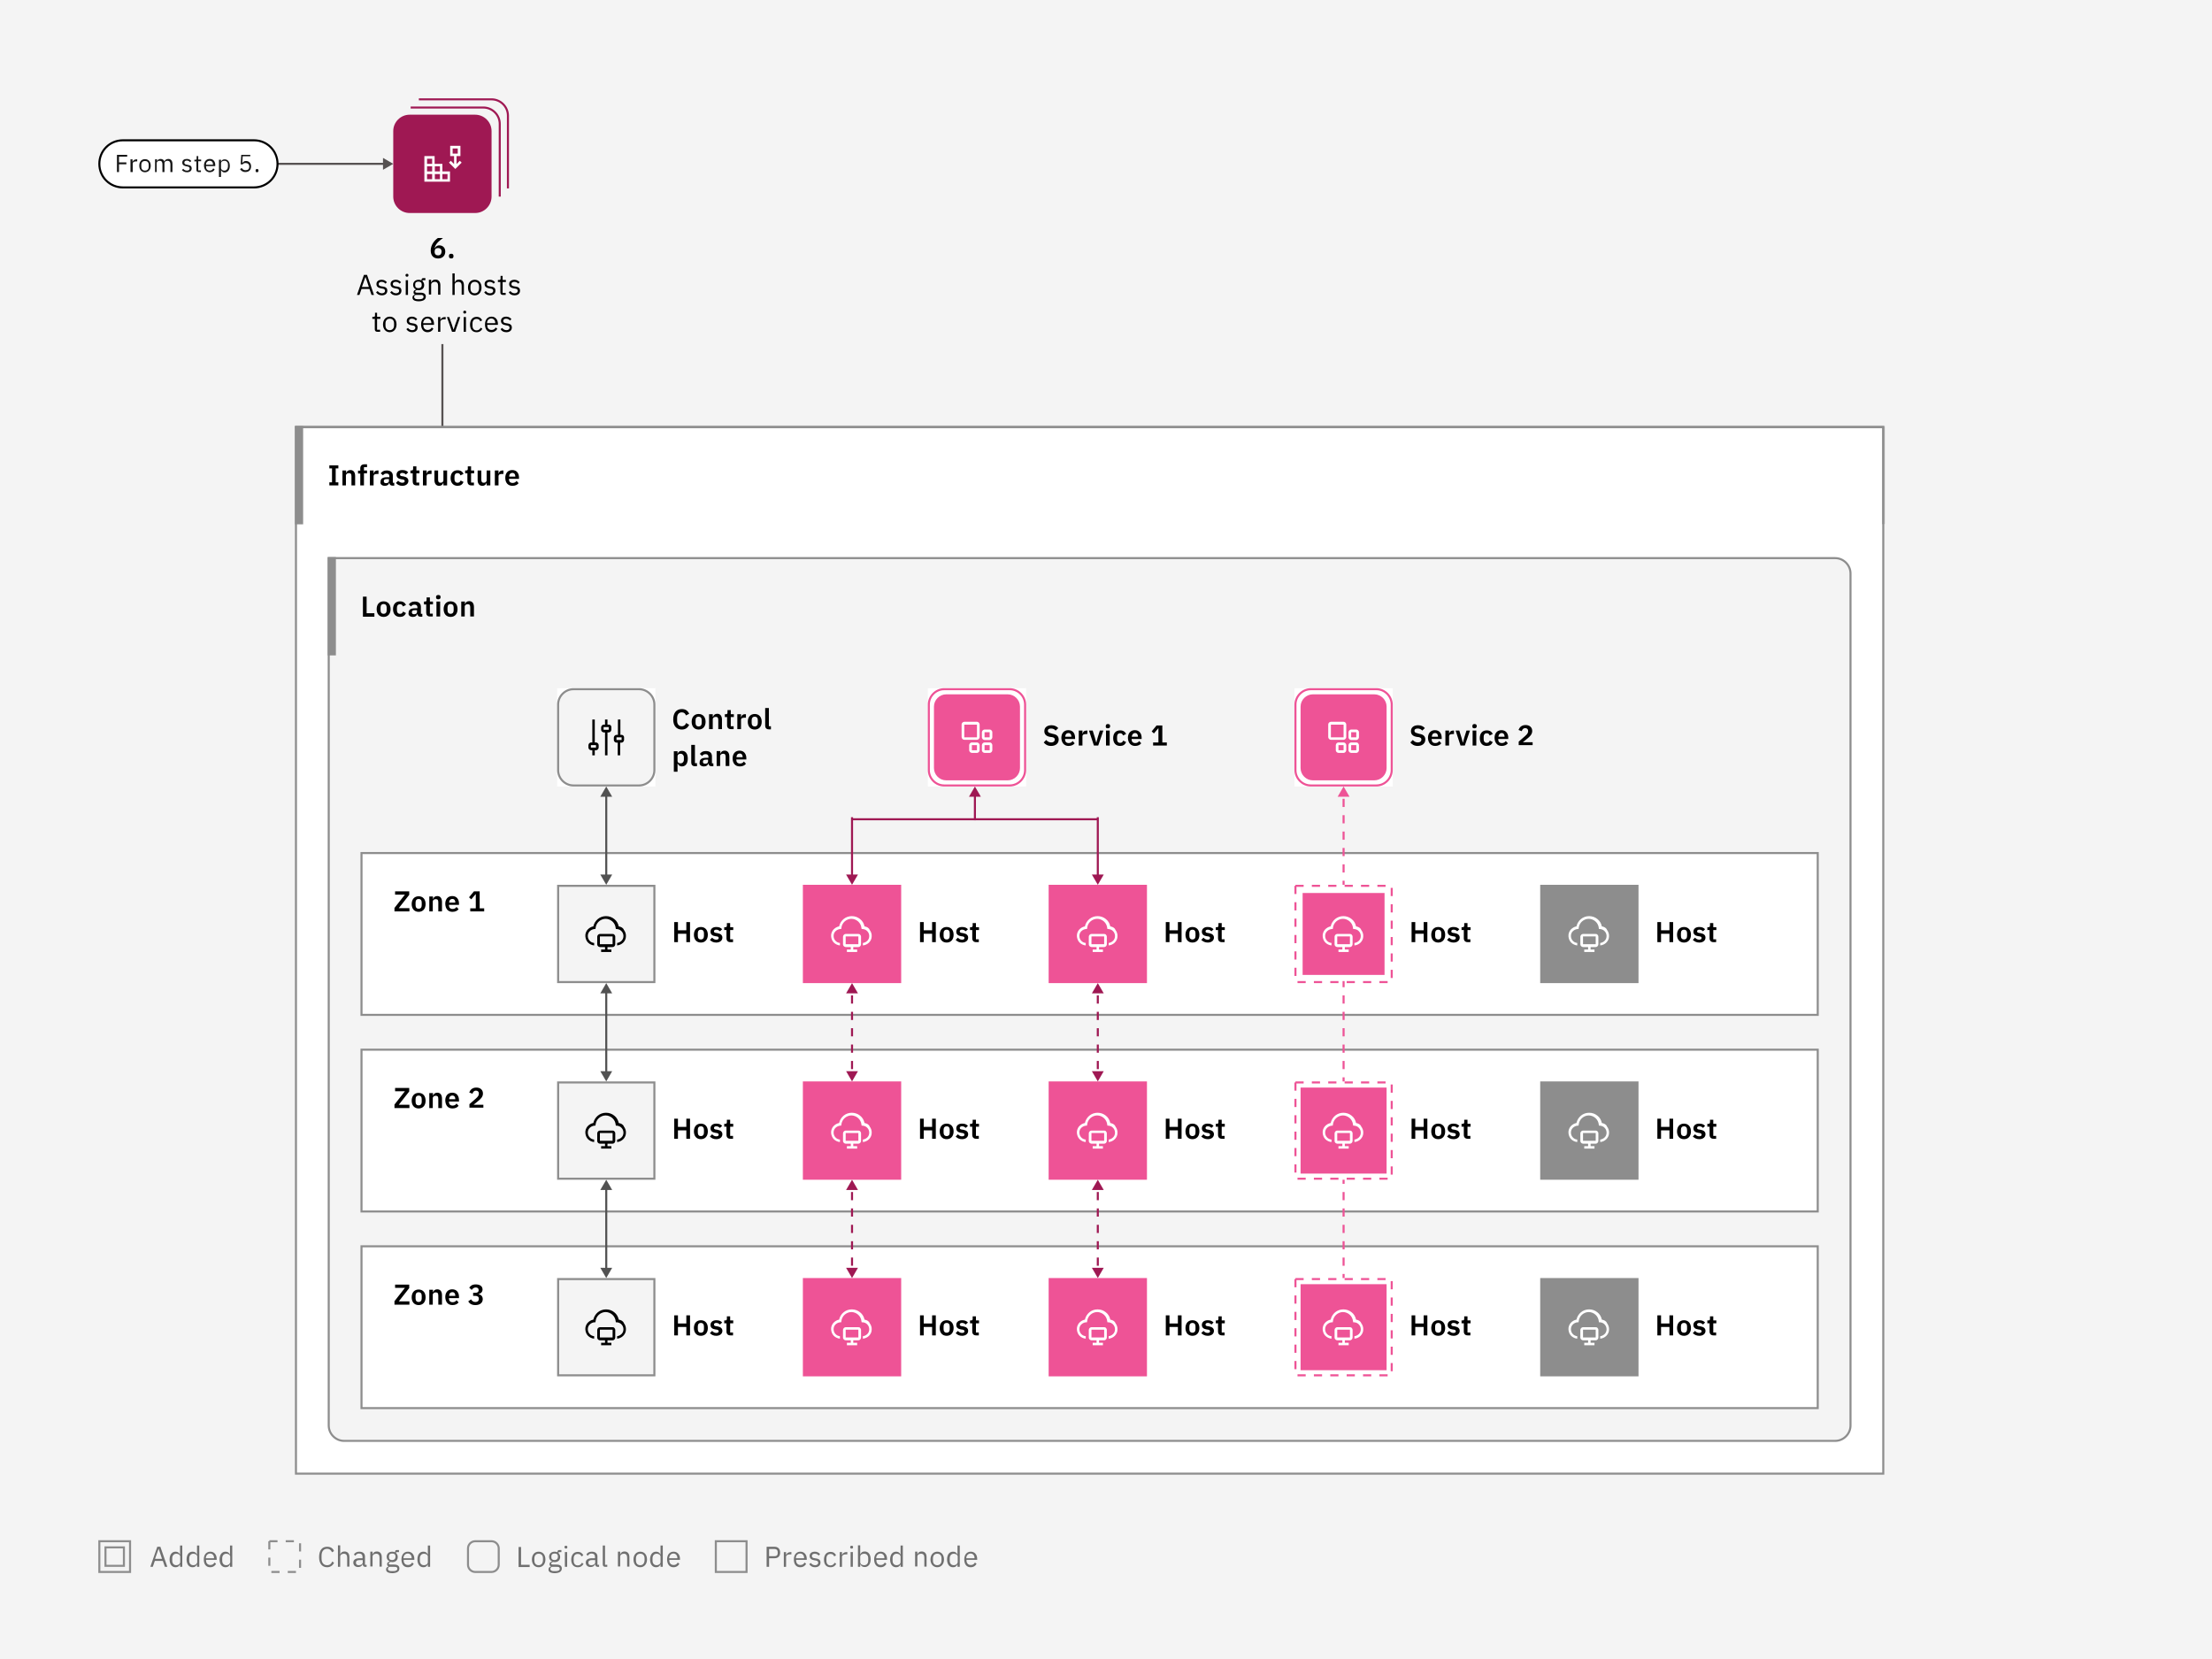 <?xml version="1.0" encoding="utf-8"?>
<!-- Generator: Adobe Illustrator 26.5.0, SVG Export Plug-In . SVG Version: 6.00 Build 0)  -->
<svg version="1.1" id="Layer_1" xmlns="http://www.w3.org/2000/svg" xmlns:xlink="http://www.w3.org/1999/xlink" x="0px" y="0px"
	 viewBox="0 0 1080 810" style="enable-background:new 0 0 1080 810;" xml:space="preserve">
<style type="text/css">
	.st0{fill:#F4F4F4;}
	.st1{fill:#565151;}
	.st2{fill:#FFFFFF;}
	.st3{fill:none;stroke:#8D8D8D;}
	.st4{fill:#8D8D8D;}
	.st5{fill:#FFFFFF;filter:url(#Adobe_OpacityMaskFilter);}
	.st6{mask:url(#path-3-inside-1_2755_22644_00000085241131686471294840000005771249029330173851_);fill:#8D8D8D;}
	.st7{fill:#F4F4F4;stroke:#8D8D8D;}
	.st8{fill:#9F1853;}
	.st9{fill:none;stroke:#9F1853;}
	.st10{clip-path:url(#SVGID_00000044179832894142433860000006441243635714364072_);}
	.st11{fill:#EE5396;}
	.st12{fill:none;stroke:#EE5396;stroke-dasharray:4,4;}
	.st13{fill:#EE5396;stroke:#EE5396;}
	.st14{clip-path:url(#SVGID_00000101786388560386435100000016448448012428873392_);}
	.st15{clip-path:url(#SVGID_00000174582726176178844700000016031359318050456964_);}
	.st16{fill:#FFFFFF;stroke:#EE5396;stroke-dasharray:4,4;}
	.st17{fill:none;stroke:#FFFFFF;}
	.st18{fill:#525252;}
	.st19{fill:none;stroke:#EE5396;}
	.st20{fill:#161616;}
	.st21{fill:none;stroke:#000000;}
	.st22{fill:none;stroke:#8D8D8D;stroke-miterlimit:10;}
	.st23{fill:#6F6F6F;}
	.st24{fill:none;stroke:#8D8D8D;stroke-dasharray:4,4;}
	.st25{fill:none;}
</style>
<rect class="st0" width="1080" height="810"/>
<path class="st1" d="M192,80l-5-2.9v2.4h-52v1h52v2.4L192,80z"/>
<path class="st1" d="M216.5,224v-56h-1v56H216.5z"/>
<rect x="144.5" y="208.5" class="st2" width="775" height="511"/>
<rect x="144.5" y="208.5" class="st3" width="775" height="511"/>
<path class="st4" d="M148,208h-4v48h4V208z"/>
<path d="M165.2,237v-1.5h-1.3v-6.8h1.3v-1.5h-4.4v1.5h1.3v6.8h-1.3v1.5H165.2z M168.9,237v-4.8c0-0.8,0.7-1.2,1.5-1.2
	c0.9,0,1.2,0.5,1.2,1.6v4.4h1.8v-4.6c0-1.8-0.8-2.9-2.3-2.9c-1.1,0-1.8,0.6-2,1.4h-0.1v-1.2h-1.8v7.3H168.9z M175.9,237h1.8v-5.9
	h1.5v-1.4h-1.5v-1.6h1.5v-1.4h-1.3c-1.3,0-2,0.7-2,2v1.1h-1.1v1.4h1.1V237z M182.4,237v-4.5c0-0.8,0.6-1.1,1.8-1.1h0.6v-1.7h-0.4
	c-1.2,0-1.8,0.7-1.9,1.5h-0.1v-1.5h-1.8v7.3H182.4z M187.9,237.2c1.1,0,1.9-0.5,2.1-1.4h0.1c0.1,0.8,0.6,1.3,1.4,1.3h1v-1.4h-0.7
	v-3.4c0-1.7-1.1-2.6-3-2.6c-1.5,0-2.3,0.6-2.9,1.4l1.1,1c0.3-0.5,0.8-0.9,1.7-0.9c1,0,1.4,0.5,1.4,1.3v0.5h-1.2
	c-2,0-3.1,0.7-3.1,2.2C185.5,236.3,186.4,237.2,187.9,237.2z M188.5,235.9c-0.7,0-1.1-0.3-1.1-0.9v-0.2c0-0.6,0.5-0.9,1.4-0.9h1.1v1
	C189.9,235.5,189.3,235.9,188.5,235.9z M196.4,237.2c1.8,0,3-1,3-2.4c0-1.2-0.8-1.9-2.4-2.2l-0.7-0.1c-0.7-0.1-1-0.3-1-0.8
	c0-0.4,0.3-0.8,1.1-0.8c0.7,0,1.3,0.3,1.8,0.8l1.1-1.1c-0.7-0.7-1.4-1.1-2.9-1.1c-1.7,0-2.8,0.9-2.8,2.3c0,1.3,0.9,2,2.4,2.2
	l0.7,0.1c0.6,0.1,0.9,0.4,0.9,0.8c0,0.5-0.4,0.8-1.2,0.8c-0.8,0-1.5-0.4-2-1l-1.1,1.1C194.1,236.7,195.1,237.2,196.4,237.2z
	 M203.4,237h1.3v-1.4h-1.4v-4.5h1.5v-1.4h-1.5v-2h-1.6v1.2c0,0.5-0.2,0.8-0.7,0.8h-0.6v1.4h1.1v4C201.5,236.3,202.1,237,203.4,237z
	 M208.3,237v-4.5c0-0.8,0.6-1.1,1.8-1.1h0.6v-1.7h-0.4c-1.2,0-1.8,0.7-1.9,1.5h-0.1v-1.5h-1.8v7.3H208.3z M216.5,237h1.8v-7.3h-1.8
	v4.8c0,0.8-0.7,1.2-1.4,1.2c-0.9,0-1.2-0.5-1.2-1.6v-4.4h-1.8v4.6c0,1.8,0.8,2.9,2.3,2.9c1.2,0,1.8-0.7,2-1.4h0.1V237z M223.4,237.2
	c1.4,0,2.4-0.6,2.9-1.9l-1.4-0.7c-0.3,0.7-0.7,1.1-1.5,1.1c-1,0-1.5-0.7-1.5-1.7v-1.3c0-1,0.5-1.7,1.5-1.7c0.8,0,1.2,0.4,1.4,1.1
	l1.5-0.7c-0.4-1.1-1.4-1.8-2.9-1.8c-2.2,0-3.4,1.5-3.4,3.8C220,235.7,221.3,237.2,223.4,237.2z M230.1,237h1.3v-1.4H230v-4.5h1.5
	v-1.4H230v-2h-1.6v1.2c0,0.5-0.2,0.8-0.7,0.8h-0.6v1.4h1.1v4C228.3,236.3,228.9,237,230.1,237z M237.6,237h1.8v-7.3h-1.8v4.8
	c0,0.8-0.7,1.2-1.4,1.2c-0.9,0-1.2-0.5-1.2-1.6v-4.4h-1.8v4.6c0,1.8,0.8,2.9,2.3,2.9c1.2,0,1.8-0.7,2-1.4h0.1V237z M243.4,237v-4.5
	c0-0.8,0.6-1.1,1.8-1.1h0.6v-1.7h-0.4c-1.2,0-1.8,0.7-1.9,1.5h-0.1v-1.5h-1.8v7.3H243.4z M250.2,237.2c1.4,0,2.4-0.5,3-1.3l-1-1.1
	c-0.4,0.6-1,1-1.9,1c-1.2,0-1.8-0.7-1.8-1.8v-0.2h4.9v-0.6c0-2-1-3.7-3.3-3.7c-2.1,0-3.4,1.5-3.4,3.8
	C246.7,235.7,248,237.2,250.2,237.2z M250.2,230.9c0.9,0,1.4,0.7,1.4,1.7v0.1h-3v-0.1C248.6,231.6,249.2,230.9,250.2,230.9z"/>
<defs>
	<filter id="Adobe_OpacityMaskFilter" filterUnits="userSpaceOnUse" x="144" y="207" width="777" height="49">
		<feColorMatrix  type="matrix" values="1 0 0 0 0  0 1 0 0 0  0 0 1 0 0  0 0 0 1 0"/>
	</filter>
</defs>
<mask maskUnits="userSpaceOnUse" x="144" y="207" width="777" height="49" id="path-3-inside-1_2755_22644_00000085241131686471294840000005771249029330173851_">
	<path class="st5" d="M144,208h776v48H144V208z"/>
</mask>
<path class="st6" d="M920,208h1v-1h-1V208z M144,209h776v-2H144V209z M919,208v48h2v-48H919z"/>
<path class="st0" d="M160.5,272.5H896c4.1,0,7.5,3.4,7.5,7.5v416c0,4.1-3.4,7.5-7.5,7.5H168c-4.1,0-7.5-3.4-7.5-7.5V272.5z"/>
<path class="st3" d="M160.5,272.5H896c4.1,0,7.5,3.4,7.5,7.5v416c0,4.1-3.4,7.5-7.5,7.5H168c-4.1,0-7.5-3.4-7.5-7.5V272.5z"/>
<path class="st4" d="M164,272h-4v48h4V272z"/>
<path d="M182.8,301v-1.6H179v-8.1h-1.8v9.8H182.8z M187.3,301.2c2.1,0,3.4-1.5,3.4-3.8c0-2.3-1.3-3.8-3.4-3.8
	c-2.1,0-3.4,1.5-3.4,3.8C183.9,299.7,185.2,301.2,187.3,301.2z M187.3,299.7c-0.9,0-1.5-0.6-1.5-1.7v-1.4c0-1.1,0.6-1.7,1.5-1.7
	c0.9,0,1.5,0.6,1.5,1.7v1.4C188.8,299.1,188.2,299.7,187.3,299.7z M195.3,301.2c1.4,0,2.4-0.6,2.9-1.9l-1.4-0.7
	c-0.3,0.7-0.7,1.1-1.5,1.1c-1,0-1.5-0.7-1.5-1.7v-1.3c0-1,0.5-1.7,1.5-1.7c0.8,0,1.2,0.4,1.4,1.1l1.5-0.7c-0.4-1.1-1.4-1.8-2.9-1.8
	c-2.2,0-3.4,1.5-3.4,3.8C191.9,299.7,193.1,301.2,195.3,301.2z M201.6,301.2c1.1,0,1.9-0.5,2.1-1.4h0.1c0.1,0.8,0.6,1.3,1.4,1.3h1
	v-1.4h-0.7v-3.4c0-1.7-1.1-2.6-3-2.6c-1.5,0-2.3,0.6-2.9,1.4l1.1,1c0.3-0.5,0.8-0.9,1.7-0.9c1,0,1.4,0.5,1.4,1.3v0.5h-1.2
	c-2,0-3.1,0.7-3.1,2.2C199.2,300.3,200.1,301.2,201.6,301.2z M202.2,299.9c-0.7,0-1.1-0.3-1.1-0.9v-0.2c0-0.6,0.5-0.9,1.4-0.9h1.1v1
	C203.6,299.5,203,299.9,202.2,299.9z M210,301h1.3v-1.4h-1.4v-4.5h1.5v-1.4h-1.5v-2h-1.6v1.2c0,0.5-0.2,0.8-0.7,0.8H207v1.4h1.1v4
	C208.1,300.3,208.7,301,210,301z M214,292.6c0.7,0,1.1-0.4,1.1-0.9v-0.3c0-0.5-0.3-0.9-1.1-0.9c-0.7,0-1.1,0.4-1.1,0.9v0.3
	C212.9,292.2,213.2,292.6,214,292.6z M213.1,301h1.8v-7.3h-1.8V301z M220,301.2c2.1,0,3.4-1.5,3.4-3.8c0-2.3-1.3-3.8-3.4-3.8
	c-2.1,0-3.4,1.5-3.4,3.8C216.6,299.7,217.9,301.2,220,301.2z M220,299.7c-0.9,0-1.5-0.6-1.5-1.7v-1.4c0-1.1,0.6-1.7,1.5-1.7
	c0.9,0,1.5,0.6,1.5,1.7v1.4C221.5,299.1,220.9,299.7,220,299.7z M226.9,301v-4.8c0-0.8,0.7-1.2,1.5-1.2c0.9,0,1.2,0.5,1.2,1.6v4.4
	h1.8v-4.6c0-1.8-0.8-2.9-2.3-2.9c-1.1,0-1.8,0.6-2,1.4h-0.1v-1.2h-1.8v7.3H226.9z"/>
<rect x="272" y="336" class="st2" width="48" height="48"/>
<path class="st7" d="M280,336.5h32c4.1,0,7.5,3.4,7.5,7.5v32c0,4.1-3.4,7.5-7.5,7.5h-32c-4.1,0-7.5-3.4-7.5-7.5v-32
	C272.5,339.9,275.9,336.5,280,336.5z"/>
<path d="M303.5,358.8h-0.6v-7.5h-1.2v7.5H301c-0.3,0-0.6,0.1-0.9,0.4c-0.2,0.2-0.4,0.6-0.4,0.9v1.2c0,0.3,0.1,0.6,0.4,0.9
	c0.2,0.2,0.6,0.4,0.9,0.4h0.6v6.2h1.2v-6.2h0.6c0.3,0,0.6-0.1,0.9-0.4c0.2-0.2,0.4-0.6,0.4-0.9V360c0-0.3-0.1-0.6-0.4-0.9
	C304.1,358.9,303.8,358.8,303.5,358.8z M303.5,361.3H301V360h2.5V361.3z"/>
<path d="M297.2,353.8h-0.6v-2.5h-1.2v2.5h-0.6c-0.3,0-0.6,0.1-0.9,0.4c-0.2,0.2-0.4,0.6-0.4,0.9v1.2c0,0.3,0.1,0.6,0.4,0.9
	c0.2,0.2,0.6,0.4,0.9,0.4h0.6v11.2h1.2v-11.2h0.6c0.3,0,0.6-0.1,0.9-0.4c0.2-0.2,0.4-0.6,0.4-0.9V355c0-0.3-0.1-0.6-0.4-0.9
	C297.9,353.9,297.6,353.8,297.2,353.8z M297.2,356.3h-2.5V355h2.5V356.3z"/>
<path d="M291,362.5h-0.6v-11.2h-1.2v11.2h-0.6c-0.3,0-0.6,0.1-0.9,0.4c-0.2,0.2-0.4,0.6-0.4,0.9v1.2c0,0.3,0.1,0.6,0.4,0.9
	c0.2,0.2,0.6,0.4,0.9,0.4h0.6v2.5h1.2v-2.5h0.6c0.3,0,0.6-0.1,0.9-0.4c0.2-0.2,0.4-0.6,0.4-0.9v-1.2c0-0.3-0.1-0.6-0.4-0.9
	C291.6,362.6,291.3,362.5,291,362.5z M291,365h-2.5v-1.2h2.5V365z"/>
<path d="M332.9,356.2c1.8,0,2.9-0.9,3.6-2.3l-1.5-0.9c-0.3,0.9-1,1.6-2.1,1.6c-1.4,0-2.3-1-2.3-2.6v-1.5c0-1.7,0.9-2.7,2.3-2.7
	c1.1,0,1.7,0.6,2,1.5l1.6-0.8c-0.7-1.5-1.8-2.3-3.6-2.3c-2.6,0-4.2,1.8-4.2,5.1C328.7,354.5,330.4,356.2,332.9,356.2z M341.1,356.2
	c2.1,0,3.4-1.5,3.4-3.8c0-2.3-1.3-3.8-3.4-3.8c-2.1,0-3.4,1.5-3.4,3.8C337.7,354.7,339,356.2,341.1,356.2z M341.1,354.7
	c-0.9,0-1.5-0.6-1.5-1.7v-1.4c0-1.1,0.6-1.7,1.5-1.7c0.9,0,1.5,0.6,1.5,1.7v1.4C342.6,354.1,342,354.7,341.1,354.7z M348,356v-4.8
	c0-0.8,0.7-1.2,1.5-1.2c0.9,0,1.2,0.5,1.2,1.6v4.4h1.8v-4.6c0-1.8-0.8-2.9-2.3-2.9c-1.1,0-1.8,0.6-2,1.4H348v-1.2h-1.8v7.3H348z
	 M356.9,356h1.3v-1.4h-1.4v-4.5h1.5v-1.4h-1.5v-2h-1.6v1.2c0,0.5-0.2,0.8-0.7,0.8h-0.6v1.4h1.1v4C355,355.3,355.7,356,356.9,356z
	 M361.8,356v-4.5c0-0.8,0.6-1.1,1.8-1.1h0.6v-1.7h-0.4c-1.2,0-1.8,0.7-1.9,1.5h-0.1v-1.5H360v7.3H361.8z M368.5,356.2
	c2.1,0,3.4-1.5,3.4-3.8c0-2.3-1.3-3.8-3.4-3.8c-2.1,0-3.4,1.5-3.4,3.8C365.1,354.7,366.4,356.2,368.5,356.2z M368.5,354.7
	c-0.9,0-1.5-0.6-1.5-1.7v-1.4c0-1.1,0.6-1.7,1.5-1.7c0.9,0,1.5,0.6,1.5,1.7v1.4C370,354.1,369.4,354.7,368.5,354.7z M376.4,356v-1.4
	h-1v-8.9h-1.8v8.6c0,1.1,0.6,1.8,1.8,1.8H376.4z M329,376.8h1.8v-4h0.1c0.3,0.8,1,1.4,2,1.4c1.8,0,2.9-1.4,2.9-3.8
	c0-2.4-1-3.8-2.9-3.8c-1,0-1.8,0.5-2,1.4h-0.1v-1.2H329V376.8z M332.3,372.7c-0.9,0-1.5-0.4-1.5-1.2v-2.3c0-0.7,0.6-1.2,1.5-1.2
	c0.9,0,1.6,0.7,1.6,1.7v1.3C333.9,372,333.2,372.7,332.3,372.7z M340.3,374v-1.4h-1v-8.9h-1.8v8.6c0,1.1,0.6,1.8,1.8,1.8H340.3z
	 M343.7,374.2c1.1,0,1.9-0.5,2.1-1.4h0.1c0.1,0.8,0.6,1.3,1.4,1.3h1v-1.4h-0.7v-3.4c0-1.7-1-2.6-3-2.6c-1.5,0-2.3,0.6-2.9,1.4l1.1,1
	c0.4-0.5,0.8-0.9,1.7-0.9c1,0,1.4,0.5,1.4,1.3v0.5h-1.2c-2,0-3.1,0.7-3.1,2.2C341.3,373.3,342.2,374.2,343.7,374.2z M344.3,372.9
	c-0.7,0-1.1-0.3-1.1-0.9v-0.2c0-0.6,0.5-0.9,1.4-0.9h1.1v1C345.7,372.5,345.1,372.9,344.3,372.9z M351.6,374v-4.8
	c0-0.8,0.7-1.2,1.5-1.2c0.9,0,1.2,0.5,1.2,1.6v4.4h1.8v-4.6c0-1.8-0.8-2.9-2.3-2.9c-1.1,0-1.8,0.6-2,1.4h-0.1v-1.2h-1.8v7.3H351.6z
	 M361.2,374.2c1.4,0,2.4-0.5,3-1.3l-1-1.1c-0.4,0.6-1,1-1.9,1c-1.2,0-1.8-0.7-1.8-1.8v-0.2h4.9v-0.6c0-2-1.1-3.7-3.3-3.7
	c-2.1,0-3.4,1.5-3.4,3.8C357.7,372.7,359,374.2,361.2,374.2z M361.2,367.9c0.9,0,1.4,0.7,1.4,1.7v0.1h-3v-0.1
	C359.6,368.6,360.2,367.9,361.2,367.9z"/>
<path class="st8" d="M476,384l-2.9,5h5.8L476,384z M476.5,400.5v-12h-1v12H476.5z"/>
<path class="st9" d="M536,400H416"/>
<rect x="176.5" y="608.5" class="st2" width="711" height="79"/>
<g>
	<defs>
		<rect id="SVGID_1_" x="176" y="608" width="77" height="48"/>
	</defs>
	<clipPath id="SVGID_00000160179660880348954950000001128048839141660349_">
		<use xlink:href="#SVGID_1_"  style="overflow:visible;"/>
	</clipPath>
	<g style="clip-path:url(#SVGID_00000160179660880348954950000001128048839141660349_);">
		<path d="M199.9,635.4h-5.2l5.1-6.5v-1.7h-6.9v1.6h4.8l-5.1,6.5v1.7h7.3V635.4z M204.4,637.2c2.1,0,3.4-1.5,3.4-3.8
			c0-2.3-1.3-3.8-3.4-3.8c-2.1,0-3.4,1.5-3.4,3.8C201,635.7,202.3,637.2,204.4,637.2z M204.4,635.7c-0.9,0-1.5-0.6-1.5-1.7v-1.4
			c0-1.1,0.6-1.7,1.5-1.7c0.9,0,1.5,0.6,1.5,1.7v1.4C205.9,635.1,205.3,635.7,204.4,635.7z M211.3,637v-4.8c0-0.8,0.7-1.2,1.5-1.2
			c0.9,0,1.2,0.5,1.2,1.6v4.4h1.8v-4.6c0-1.8-0.8-2.9-2.3-2.9c-1.1,0-1.8,0.6-2,1.4h-0.1v-1.2h-1.8v7.3H211.3z M220.9,637.2
			c1.4,0,2.4-0.5,3-1.3l-1-1.1c-0.4,0.6-1,1-1.9,1c-1.2,0-1.8-0.7-1.8-1.8v-0.2h4.9v-0.6c0-2-1-3.7-3.3-3.7c-2.1,0-3.4,1.5-3.4,3.8
			C217.5,635.7,218.7,637.2,220.9,637.2z M220.9,630.9c0.9,0,1.4,0.7,1.4,1.7v0.1h-3v-0.1C219.3,631.6,219.9,630.9,220.9,630.9z
			 M231,631.2v1.5h1c1.2,0,1.8,0.5,1.8,1.4v0.1c0,0.9-0.6,1.5-1.7,1.5c-1.1,0-1.7-0.6-2.1-1.3l-1.4,1c0.6,1,1.6,1.8,3.5,1.8
			c2.2,0,3.6-1.1,3.6-2.9c0-1.4-0.9-2.2-2-2.4v-0.1c1-0.2,1.9-1,1.9-2.2c0-1.6-1.3-2.5-3.3-2.5c-1.7,0-2.6,0.7-3.2,1.6l1.2,1.1
			c0.5-0.7,1.1-1.2,2-1.2c0.9,0,1.4,0.5,1.4,1.3v0.1c0,0.7-0.5,1.2-1.6,1.2H231z"/>
	</g>
</g>
<rect x="176.5" y="608.5" class="st3" width="711" height="79"/>
<rect x="272.5" y="624.5" class="st0" width="47" height="47"/>
<path d="M299.1,648h-6.2c-0.3,0-0.6,0.1-0.9,0.4c-0.2,0.2-0.4,0.6-0.4,0.9v3.8c0,0.3,0.1,0.6,0.4,0.9c0.2,0.2,0.6,0.4,0.9,0.4h2.5
	v1.2h-1.9v1.2h5v-1.2h-1.9v-1.2h2.5c0.3,0,0.6-0.1,0.9-0.4c0.2-0.2,0.4-0.6,0.4-0.9v-3.8c0-0.3-0.1-0.6-0.4-0.9
	C299.8,648.1,299.5,648,299.1,648z M292.9,653v-3.8h6.2l0,3.8H292.9z"/>
<path d="M302.1,644.3c-0.3-1.4-1-2.7-2.2-3.6c-1.1-0.9-2.5-1.4-4-1.4s-2.9,0.5-4,1.4c-1.1,0.9-1.9,2.2-2.2,3.6
	c-1.1,0.2-2.1,0.8-2.9,1.7c-0.7,0.9-1.1,2-1,3.2c0.1,1.1,0.5,2.2,1.3,3c0.8,0.8,1.9,1.3,3,1.4v-1.2c-0.9-0.1-1.7-0.5-2.2-1.1
	c-0.6-0.6-0.9-1.5-0.9-2.3c0-0.9,0.3-1.7,0.9-2.3c0.6-0.6,1.4-1,2.3-1.1l0.5,0l0.1-0.5c0.1-1.2,0.7-2.4,1.6-3.2
	c0.9-0.8,2.1-1.3,3.3-1.3s2.4,0.5,3.3,1.3c0.9,0.8,1.5,2,1.6,3.2l0.1,0.5l0.5,0c0.9,0.1,1.7,0.4,2.3,1.1c0.6,0.6,0.9,1.5,0.9,2.3
	c0,0.9-0.3,1.7-0.9,2.3c-0.6,0.6-1.4,1-2.2,1.1v1.2c1.1-0.1,2.2-0.6,3-1.4c0.8-0.8,1.3-1.9,1.3-3c0.1-1.1-0.3-2.3-1-3.2
	C304.3,645.1,303.3,644.5,302.1,644.3z"/>
<rect x="272.5" y="624.5" class="st3" width="47" height="47"/>
<path d="M335.1,652h1.8v-9.8h-1.8v4H331v-4h-1.8v9.8h1.8v-4.1h4.1V652z M342.2,652.2c2.1,0,3.4-1.5,3.4-3.8c0-2.3-1.3-3.8-3.4-3.8
	c-2.1,0-3.4,1.5-3.4,3.8C338.8,650.7,340.1,652.2,342.2,652.2z M342.2,650.7c-0.9,0-1.5-0.6-1.5-1.7v-1.4c0-1.1,0.6-1.7,1.5-1.7
	c0.9,0,1.5,0.6,1.5,1.7v1.4C343.7,650.1,343.1,650.7,342.2,650.7z M349.7,652.2c1.8,0,3-1,3-2.4c0-1.2-0.8-1.9-2.4-2.2l-0.7-0.1
	c-0.7-0.1-1-0.3-1-0.8c0-0.4,0.3-0.8,1.1-0.8c0.7,0,1.3,0.3,1.8,0.8l1.1-1c-0.7-0.7-1.4-1.1-2.9-1.1c-1.7,0-2.8,0.9-2.8,2.3
	c0,1.3,0.9,2,2.4,2.2l0.7,0.1c0.6,0.1,0.9,0.4,0.9,0.8c0,0.5-0.4,0.8-1.2,0.8c-0.8,0-1.5-0.4-2-1l-1.1,1.1
	C347.4,651.7,348.3,652.2,349.7,652.2z M356.6,652h1.3v-1.4h-1.4v-4.5h1.5v-1.4h-1.5v-2h-1.6v1.2c0,0.5-0.2,0.8-0.7,0.8h-0.6v1.4
	h1.1v4C354.7,651.3,355.4,652,356.6,652z"/>
<rect x="392" y="624" class="st11" width="48" height="48"/>
<path class="st2" d="M419.1,648h-6.2c-0.3,0-0.6,0.1-0.9,0.4c-0.2,0.2-0.4,0.6-0.4,0.9v3.8c0,0.3,0.1,0.6,0.4,0.9
	c0.2,0.2,0.6,0.4,0.9,0.4h2.5v1.2h-1.9v1.2h5v-1.2h-1.9v-1.2h2.5c0.3,0,0.6-0.1,0.9-0.4c0.2-0.2,0.4-0.6,0.4-0.9v-3.8
	c0-0.3-0.1-0.6-0.4-0.9C419.8,648.1,419.5,648,419.1,648z M412.9,653v-3.8h6.2l0,3.8H412.9z"/>
<path class="st2" d="M422.1,644.3c-0.3-1.4-1-2.7-2.2-3.6c-1.1-0.9-2.5-1.4-4-1.4s-2.9,0.5-4,1.4c-1.1,0.9-1.9,2.2-2.2,3.6
	c-1.1,0.2-2.1,0.8-2.9,1.7c-0.7,0.9-1.1,2-1,3.2c0.1,1.1,0.5,2.2,1.3,3c0.8,0.8,1.9,1.3,3,1.4v-1.2c-0.9-0.1-1.7-0.5-2.2-1.1
	c-0.6-0.6-0.9-1.5-0.9-2.3c0-0.9,0.3-1.7,0.9-2.3c0.6-0.6,1.4-1,2.3-1.1l0.5,0l0.1-0.5c0.1-1.2,0.7-2.4,1.6-3.2
	c0.9-0.8,2.1-1.3,3.3-1.3s2.4,0.5,3.3,1.3c0.9,0.8,1.5,2,1.6,3.2l0.1,0.5l0.5,0c0.9,0.1,1.7,0.4,2.3,1.1c0.6,0.6,0.9,1.5,0.9,2.3
	c0,0.9-0.3,1.7-0.9,2.3c-0.6,0.6-1.4,1-2.2,1.1v1.2c1.1-0.1,2.2-0.6,3-1.4c0.8-0.8,1.3-1.9,1.3-3c0.1-1.1-0.3-2.3-1-3.2
	C424.3,645.1,423.3,644.5,422.1,644.3z"/>
<path d="M455.1,652h1.8v-9.8h-1.8v4H451v-4h-1.8v9.8h1.8v-4.1h4.1V652z M462.2,652.2c2.1,0,3.4-1.5,3.4-3.8c0-2.3-1.3-3.8-3.4-3.8
	c-2.1,0-3.4,1.5-3.4,3.8C458.8,650.7,460.1,652.2,462.2,652.2z M462.2,650.7c-0.9,0-1.5-0.6-1.5-1.7v-1.4c0-1.1,0.6-1.7,1.5-1.7
	c0.9,0,1.5,0.6,1.5,1.7v1.4C463.7,650.1,463.1,650.7,462.2,650.7z M469.7,652.2c1.8,0,3-1,3-2.4c0-1.2-0.8-1.9-2.4-2.2l-0.7-0.1
	c-0.7-0.1-1-0.3-1-0.8c0-0.4,0.3-0.8,1.1-0.8c0.7,0,1.3,0.3,1.8,0.8l1.1-1c-0.7-0.7-1.4-1.1-2.9-1.1c-1.7,0-2.8,0.9-2.8,2.3
	c0,1.3,0.9,2,2.4,2.2l0.7,0.1c0.6,0.1,0.9,0.4,0.9,0.8c0,0.5-0.4,0.8-1.2,0.8c-0.8,0-1.5-0.4-2-1l-1.1,1.1
	C467.4,651.7,468.3,652.2,469.7,652.2z M476.6,652h1.3v-1.4h-1.4v-4.5h1.5v-1.4h-1.5v-2h-1.6v1.2c0,0.5-0.2,0.8-0.7,0.8h-0.6v1.4
	h1.1v4C474.7,651.3,475.4,652,476.6,652z"/>
<rect x="512" y="624" class="st11" width="48" height="48"/>
<path class="st2" d="M539.1,648h-6.2c-0.3,0-0.6,0.1-0.9,0.4c-0.2,0.2-0.4,0.6-0.4,0.9v3.8c0,0.3,0.1,0.6,0.4,0.9
	c0.2,0.2,0.6,0.4,0.9,0.4h2.5v1.2h-1.9v1.2h5v-1.2h-1.9v-1.2h2.5c0.3,0,0.6-0.1,0.9-0.4c0.2-0.2,0.4-0.6,0.4-0.9v-3.8
	c0-0.3-0.1-0.6-0.4-0.9C539.8,648.1,539.5,648,539.1,648z M532.9,653v-3.8h6.2l0,3.8H532.9z"/>
<path class="st2" d="M542.1,644.3c-0.3-1.4-1-2.7-2.2-3.6c-1.1-0.9-2.5-1.4-4-1.4s-2.9,0.5-4,1.4c-1.1,0.9-1.9,2.2-2.2,3.6
	c-1.1,0.2-2.1,0.8-2.9,1.7c-0.7,0.9-1.1,2-1,3.2c0.1,1.1,0.5,2.2,1.3,3c0.8,0.8,1.9,1.3,3,1.4v-1.2c-0.9-0.1-1.7-0.5-2.2-1.1
	c-0.6-0.6-0.9-1.5-0.9-2.3c0-0.9,0.3-1.7,0.9-2.3c0.6-0.6,1.4-1,2.3-1.1l0.5,0l0.1-0.5c0.1-1.2,0.7-2.4,1.6-3.2
	c0.9-0.8,2.1-1.3,3.3-1.3s2.4,0.5,3.3,1.3c0.9,0.8,1.5,2,1.6,3.2l0.1,0.5l0.5,0c0.9,0.1,1.7,0.4,2.3,1.1c0.6,0.6,0.9,1.5,0.9,2.3
	c0,0.9-0.3,1.7-0.9,2.3c-0.6,0.6-1.4,1-2.2,1.1v1.2c1.1-0.1,2.2-0.6,3-1.4c0.8-0.8,1.3-1.9,1.3-3c0.1-1.1-0.3-2.3-1-3.2
	C544.3,645.1,543.3,644.5,542.1,644.3z"/>
<path d="M575.1,652h1.8v-9.8h-1.8v4H571v-4h-1.8v9.8h1.8v-4.1h4.1V652z M582.2,652.2c2.1,0,3.4-1.5,3.4-3.8c0-2.3-1.3-3.8-3.4-3.8
	c-2.1,0-3.4,1.5-3.4,3.8C578.8,650.7,580.1,652.2,582.2,652.2z M582.2,650.7c-0.9,0-1.5-0.6-1.5-1.7v-1.4c0-1.1,0.6-1.7,1.5-1.7
	c0.9,0,1.5,0.6,1.5,1.7v1.4C583.7,650.1,583.1,650.7,582.2,650.7z M589.7,652.2c1.8,0,3-1,3-2.4c0-1.2-0.8-1.9-2.4-2.2l-0.7-0.1
	c-0.7-0.1-1-0.3-1-0.8c0-0.4,0.3-0.8,1.1-0.8c0.7,0,1.3,0.3,1.8,0.8l1-1c-0.7-0.7-1.4-1.1-2.9-1.1c-1.7,0-2.8,0.9-2.8,2.3
	c0,1.3,0.9,2,2.4,2.2l0.7,0.1c0.6,0.1,0.9,0.4,0.9,0.8c0,0.5-0.4,0.8-1.2,0.8c-0.8,0-1.5-0.4-2-1l-1.1,1.1
	C587.4,651.7,588.3,652.2,589.7,652.2z M596.6,652h1.3v-1.4h-1.4v-4.5h1.5v-1.4h-1.5v-2h-1.6v1.2c0,0.5-0.2,0.8-0.7,0.8h-0.6v1.4
	h1.1v4C594.7,651.3,595.4,652,596.6,652z"/>
<rect x="632" y="624" class="st2" width="48" height="48"/>
<rect x="632.5" y="624.5" class="st12" width="47" height="47"/>
<rect x="635.5" y="627.5" class="st13" width="41" height="41"/>
<path class="st2" d="M659.1,648h-6.2c-0.3,0-0.6,0.1-0.9,0.4c-0.2,0.2-0.4,0.6-0.4,0.9v3.8c0,0.3,0.1,0.6,0.4,0.9
	c0.2,0.2,0.6,0.4,0.9,0.4h2.5v1.2h-1.9v1.2h5v-1.2h-1.9v-1.2h2.5c0.3,0,0.6-0.1,0.9-0.4c0.2-0.2,0.4-0.6,0.4-0.9v-3.8
	c0-0.3-0.1-0.6-0.4-0.9C659.8,648.1,659.5,648,659.1,648z M652.9,653v-3.8h6.2l0,3.8H652.9z"/>
<path class="st2" d="M662.1,644.3c-0.3-1.4-1-2.7-2.2-3.6c-1.1-0.9-2.5-1.4-4-1.4s-2.9,0.5-4,1.4c-1.1,0.9-1.9,2.2-2.2,3.6
	c-1.1,0.2-2.1,0.8-2.9,1.7c-0.7,0.9-1.1,2-1,3.2c0.1,1.1,0.5,2.2,1.3,3c0.8,0.8,1.9,1.3,3,1.4v-1.2c-0.9-0.1-1.7-0.5-2.2-1.1
	c-0.6-0.6-0.9-1.5-0.9-2.3c0-0.9,0.3-1.7,0.9-2.3c0.6-0.6,1.4-1,2.3-1.1l0.5,0l0.1-0.5c0.1-1.2,0.7-2.4,1.6-3.2
	c0.9-0.8,2.1-1.3,3.3-1.3s2.4,0.5,3.3,1.3c0.9,0.8,1.5,2,1.6,3.2l0.1,0.5l0.5,0c0.9,0.1,1.7,0.4,2.3,1.1c0.6,0.6,0.9,1.5,0.9,2.3
	c0,0.9-0.3,1.7-0.9,2.3c-0.6,0.6-1.4,1-2.2,1.1v1.2c1.1-0.1,2.2-0.6,3-1.4c0.8-0.8,1.3-1.9,1.3-3c0.1-1.1-0.3-2.3-1-3.2
	C664.3,645.1,663.3,644.5,662.1,644.3z"/>
<path d="M695.1,652h1.8v-9.8h-1.8v4H691v-4h-1.8v9.8h1.8v-4.1h4.1V652z M702.2,652.2c2.1,0,3.4-1.5,3.4-3.8c0-2.3-1.3-3.8-3.4-3.8
	c-2.1,0-3.4,1.5-3.4,3.8C698.8,650.7,700.1,652.2,702.2,652.2z M702.2,650.7c-0.9,0-1.5-0.6-1.5-1.7v-1.4c0-1.1,0.6-1.7,1.5-1.7
	c0.9,0,1.5,0.6,1.5,1.7v1.4C703.7,650.1,703.1,650.7,702.2,650.7z M709.7,652.2c1.8,0,3-1,3-2.4c0-1.2-0.8-1.9-2.4-2.2l-0.7-0.1
	c-0.7-0.1-1-0.3-1-0.8c0-0.4,0.3-0.8,1.1-0.8c0.7,0,1.3,0.3,1.8,0.8l1-1c-0.7-0.7-1.4-1.1-2.9-1.1c-1.7,0-2.8,0.9-2.8,2.3
	c0,1.3,0.9,2,2.4,2.2l0.7,0.1c0.6,0.1,0.9,0.4,0.9,0.8c0,0.5-0.4,0.8-1.2,0.8c-0.8,0-1.5-0.4-2-1l-1.1,1.1
	C707.4,651.7,708.3,652.2,709.7,652.2z M716.6,652h1.3v-1.4h-1.4v-4.5h1.5v-1.4h-1.5v-2h-1.6v1.2c0,0.5-0.2,0.8-0.7,0.8h-0.6v1.4
	h1.1v4C714.7,651.3,715.4,652,716.6,652z"/>
<rect x="752" y="624" class="st4" width="48" height="48"/>
<path class="st2" d="M779.1,648h-6.2c-0.3,0-0.6,0.1-0.9,0.4c-0.2,0.2-0.4,0.6-0.4,0.9v3.8c0,0.3,0.1,0.6,0.4,0.9
	c0.2,0.2,0.6,0.4,0.9,0.4h2.5v1.2h-1.9v1.2h5v-1.2h-1.9v-1.2h2.5c0.3,0,0.6-0.1,0.9-0.4c0.2-0.2,0.4-0.6,0.4-0.9v-3.8
	c0-0.3-0.1-0.6-0.4-0.9C779.8,648.1,779.5,648,779.1,648z M772.9,653v-3.8h6.2l0,3.8H772.9z"/>
<path class="st2" d="M782.1,644.3c-0.3-1.4-1-2.7-2.2-3.6c-1.1-0.9-2.5-1.4-4-1.4s-2.9,0.5-4,1.4c-1.1,0.9-1.9,2.2-2.2,3.6
	c-1.1,0.2-2.1,0.8-2.9,1.7c-0.7,0.9-1.1,2-1,3.2c0.1,1.1,0.5,2.2,1.3,3c0.8,0.8,1.9,1.3,3,1.4v-1.2c-0.9-0.1-1.7-0.5-2.2-1.1
	c-0.6-0.6-0.9-1.5-0.9-2.3c0-0.9,0.3-1.7,0.9-2.3c0.6-0.6,1.4-1,2.3-1.1l0.5,0l0.1-0.5c0.1-1.2,0.7-2.4,1.6-3.2
	c0.9-0.8,2.1-1.3,3.3-1.3s2.4,0.5,3.3,1.3c0.9,0.8,1.5,2,1.6,3.2l0.1,0.5l0.5,0c0.9,0.1,1.7,0.4,2.3,1.1c0.6,0.6,0.9,1.5,0.9,2.3
	c0,0.9-0.3,1.7-0.9,2.3c-0.6,0.6-1.4,1-2.2,1.1v1.2c1.1-0.1,2.2-0.6,3-1.4c0.8-0.8,1.3-1.9,1.3-3c0.1-1.1-0.3-2.3-1-3.2
	C784.3,645.1,783.3,644.5,782.1,644.3z"/>
<path d="M815.1,652h1.8v-9.8h-1.8v4H811v-4h-1.8v9.8h1.8v-4.1h4.1V652z M822.2,652.2c2.1,0,3.4-1.5,3.4-3.8c0-2.3-1.3-3.8-3.4-3.8
	c-2.1,0-3.4,1.5-3.4,3.8C818.8,650.7,820.1,652.2,822.2,652.2z M822.2,650.7c-0.9,0-1.5-0.6-1.5-1.7v-1.4c0-1.1,0.6-1.7,1.5-1.7
	c0.9,0,1.5,0.6,1.5,1.7v1.4C823.7,650.1,823.1,650.7,822.2,650.7z M829.7,652.2c1.8,0,3-1,3-2.4c0-1.2-0.8-1.9-2.4-2.2l-0.7-0.1
	c-0.7-0.1-1-0.3-1-0.8c0-0.4,0.3-0.8,1.1-0.8c0.7,0,1.3,0.3,1.8,0.8l1-1c-0.7-0.7-1.4-1.1-2.9-1.1c-1.7,0-2.8,0.9-2.8,2.3
	c0,1.3,0.9,2,2.4,2.2l0.7,0.1c0.6,0.1,0.9,0.4,0.9,0.8c0,0.5-0.4,0.8-1.2,0.8c-0.8,0-1.5-0.4-2-1l-1.1,1.1
	C827.4,651.7,828.3,652.2,829.7,652.2z M836.6,652h1.3v-1.4h-1.4v-4.5h1.5v-1.4h-1.5v-2h-1.6v1.2c0,0.5-0.2,0.8-0.7,0.8h-0.6v1.4
	h1.1v4C834.7,651.3,835.4,652,836.6,652z"/>
<rect x="176.5" y="512.5" class="st2" width="711" height="79"/>
<g>
	<defs>
		<rect id="SVGID_00000163759678090166739730000008088974614446804639_" x="176" y="512" width="77" height="48"/>
	</defs>
	<clipPath id="SVGID_00000112620630668284275990000005752313104419305139_">
		<use xlink:href="#SVGID_00000163759678090166739730000008088974614446804639_"  style="overflow:visible;"/>
	</clipPath>
	<g style="clip-path:url(#SVGID_00000112620630668284275990000005752313104419305139_);">
		<path d="M199.9,539.4h-5.2l5.1-6.5v-1.7h-6.9v1.6h4.8l-5.1,6.5v1.7h7.3V539.4z M204.4,541.2c2.1,0,3.4-1.5,3.4-3.8
			c0-2.3-1.3-3.8-3.4-3.8c-2.1,0-3.4,1.5-3.4,3.8C201,539.7,202.3,541.2,204.4,541.2z M204.4,539.7c-0.9,0-1.5-0.6-1.5-1.7v-1.4
			c0-1.1,0.6-1.7,1.5-1.7c0.9,0,1.5,0.6,1.5,1.7v1.4C205.9,539.1,205.3,539.7,204.4,539.7z M211.3,541v-4.8c0-0.8,0.7-1.2,1.5-1.2
			c0.9,0,1.2,0.5,1.2,1.6v4.4h1.8v-4.6c0-1.8-0.8-2.9-2.3-2.9c-1.1,0-1.8,0.6-2,1.4h-0.1v-1.2h-1.8v7.3H211.3z M220.9,541.2
			c1.4,0,2.4-0.5,3-1.3l-1-1.1c-0.4,0.6-1,1-1.9,1c-1.2,0-1.8-0.7-1.8-1.8v-0.2h4.9v-0.6c0-2-1-3.7-3.3-3.7c-2.1,0-3.4,1.5-3.4,3.8
			C217.5,539.7,218.7,541.2,220.9,541.2z M220.9,534.9c0.9,0,1.4,0.7,1.4,1.7v0.1h-3v-0.1C219.3,535.6,219.9,534.9,220.9,534.9z
			 M236,539.4h-4.8l2.1-1.7c1.4-1.1,2.5-2.2,2.5-3.8c0-1.7-1.2-2.9-3.2-2.9c-2,0-3,1.1-3.5,2.4l1.6,0.6c0.2-0.8,0.7-1.5,1.7-1.5
			c0.8,0,1.4,0.5,1.4,1.3v0.2c0,0.9-0.5,1.5-1.5,2.4l-3.1,2.7v1.7h6.8V539.4z"/>
	</g>
</g>
<rect x="176.5" y="512.5" class="st3" width="711" height="79"/>
<rect x="272.5" y="528.5" class="st0" width="47" height="47"/>
<path d="M299.1,552h-6.2c-0.3,0-0.6,0.1-0.9,0.4c-0.2,0.2-0.4,0.6-0.4,0.9v3.8c0,0.3,0.1,0.6,0.4,0.9c0.2,0.2,0.6,0.4,0.9,0.4h2.5
	v1.2h-1.9v1.2h5v-1.2h-1.9v-1.2h2.5c0.3,0,0.6-0.1,0.9-0.4c0.2-0.2,0.4-0.6,0.4-0.9v-3.8c0-0.3-0.1-0.6-0.4-0.9
	C299.8,552.1,299.5,552,299.1,552z M292.9,557v-3.8h6.2l0,3.8H292.9z"/>
<path d="M302.1,548.3c-0.3-1.4-1-2.7-2.2-3.6c-1.1-0.9-2.5-1.4-4-1.4s-2.9,0.5-4,1.4c-1.1,0.9-1.9,2.2-2.2,3.6
	c-1.1,0.2-2.1,0.8-2.9,1.7c-0.7,0.9-1.1,2-1,3.2c0.1,1.1,0.5,2.2,1.3,3c0.8,0.8,1.9,1.3,3,1.4v-1.2c-0.9-0.1-1.7-0.5-2.2-1.1
	c-0.6-0.6-0.9-1.5-0.9-2.3c0-0.9,0.3-1.7,0.9-2.3c0.6-0.6,1.4-1,2.3-1.1l0.5,0l0.1-0.5c0.1-1.2,0.7-2.4,1.6-3.2
	c0.9-0.8,2.1-1.3,3.3-1.3s2.4,0.5,3.3,1.3c0.9,0.8,1.5,2,1.6,3.2l0.1,0.5l0.5,0c0.9,0.1,1.7,0.4,2.3,1.1c0.6,0.6,0.9,1.5,0.9,2.3
	c0,0.9-0.3,1.7-0.9,2.3c-0.6,0.6-1.4,1-2.2,1.1v1.2c1.1-0.1,2.2-0.6,3-1.4c0.8-0.8,1.3-1.9,1.3-3c0.1-1.1-0.3-2.3-1-3.2
	C304.3,549.1,303.3,548.5,302.1,548.3z"/>
<rect x="272.5" y="528.5" class="st3" width="47" height="47"/>
<path d="M335.1,556h1.8v-9.8h-1.8v4H331v-4h-1.8v9.8h1.8v-4.1h4.1V556z M342.2,556.2c2.1,0,3.4-1.5,3.4-3.8c0-2.3-1.3-3.8-3.4-3.8
	c-2.1,0-3.4,1.5-3.4,3.8C338.8,554.7,340.1,556.2,342.2,556.2z M342.2,554.7c-0.9,0-1.5-0.6-1.5-1.7v-1.4c0-1.1,0.6-1.7,1.5-1.7
	c0.9,0,1.5,0.6,1.5,1.7v1.4C343.7,554.1,343.1,554.7,342.2,554.7z M349.7,556.2c1.8,0,3-1,3-2.4c0-1.2-0.8-1.9-2.4-2.2l-0.7-0.1
	c-0.7-0.1-1-0.3-1-0.8c0-0.4,0.3-0.8,1.1-0.8c0.7,0,1.3,0.3,1.8,0.8l1.1-1c-0.7-0.7-1.4-1.1-2.9-1.1c-1.7,0-2.8,0.9-2.8,2.3
	c0,1.3,0.9,2,2.4,2.2l0.7,0.1c0.6,0.1,0.9,0.4,0.9,0.8c0,0.5-0.4,0.8-1.2,0.8c-0.8,0-1.5-0.4-2-1l-1.1,1.1
	C347.4,555.7,348.3,556.2,349.7,556.2z M356.6,556h1.3v-1.4h-1.4v-4.5h1.5v-1.4h-1.5v-2h-1.6v1.2c0,0.5-0.2,0.8-0.7,0.8h-0.6v1.4
	h1.1v4C354.7,555.3,355.4,556,356.6,556z"/>
<rect x="392" y="528" class="st11" width="48" height="48"/>
<path class="st2" d="M419.1,552h-6.2c-0.3,0-0.6,0.1-0.9,0.4c-0.2,0.2-0.4,0.6-0.4,0.9v3.8c0,0.3,0.1,0.6,0.4,0.9
	c0.2,0.2,0.6,0.4,0.9,0.4h2.5v1.2h-1.9v1.2h5v-1.2h-1.9v-1.2h2.5c0.3,0,0.6-0.1,0.9-0.4c0.2-0.2,0.4-0.6,0.4-0.9v-3.8
	c0-0.3-0.1-0.6-0.4-0.9C419.8,552.1,419.5,552,419.1,552z M412.9,557v-3.8h6.2l0,3.8H412.9z"/>
<path class="st2" d="M422.1,548.3c-0.3-1.4-1-2.7-2.2-3.6c-1.1-0.9-2.5-1.4-4-1.4s-2.9,0.5-4,1.4c-1.1,0.9-1.9,2.2-2.2,3.6
	c-1.1,0.2-2.1,0.8-2.9,1.7c-0.7,0.9-1.1,2-1,3.2c0.1,1.1,0.5,2.2,1.3,3c0.8,0.8,1.9,1.3,3,1.4v-1.2c-0.9-0.1-1.7-0.5-2.2-1.1
	c-0.6-0.6-0.9-1.5-0.9-2.3c0-0.9,0.3-1.7,0.9-2.3c0.6-0.6,1.4-1,2.3-1.1l0.5,0l0.1-0.5c0.1-1.2,0.7-2.4,1.6-3.2
	c0.9-0.8,2.1-1.3,3.3-1.3s2.4,0.5,3.3,1.3c0.9,0.8,1.5,2,1.6,3.2l0.1,0.5l0.5,0c0.9,0.1,1.7,0.4,2.3,1.1c0.6,0.6,0.9,1.5,0.9,2.3
	c0,0.9-0.3,1.7-0.9,2.3c-0.6,0.6-1.4,1-2.2,1.1v1.2c1.1-0.1,2.2-0.6,3-1.4c0.8-0.8,1.3-1.9,1.3-3c0.1-1.1-0.3-2.3-1-3.2
	C424.3,549.1,423.3,548.5,422.1,548.3z"/>
<path d="M455.1,556h1.8v-9.8h-1.8v4H451v-4h-1.8v9.8h1.8v-4.1h4.1V556z M462.2,556.2c2.1,0,3.4-1.5,3.4-3.8c0-2.3-1.3-3.8-3.4-3.8
	c-2.1,0-3.4,1.5-3.4,3.8C458.8,554.7,460.1,556.2,462.2,556.2z M462.2,554.7c-0.9,0-1.5-0.6-1.5-1.7v-1.4c0-1.1,0.6-1.7,1.5-1.7
	c0.9,0,1.5,0.6,1.5,1.7v1.4C463.7,554.1,463.1,554.7,462.2,554.7z M469.7,556.2c1.8,0,3-1,3-2.4c0-1.2-0.8-1.9-2.4-2.2l-0.7-0.1
	c-0.7-0.1-1-0.3-1-0.8c0-0.4,0.3-0.8,1.1-0.8c0.7,0,1.3,0.3,1.8,0.8l1.1-1c-0.7-0.7-1.4-1.1-2.9-1.1c-1.7,0-2.8,0.9-2.8,2.3
	c0,1.3,0.9,2,2.4,2.2l0.7,0.1c0.6,0.1,0.9,0.4,0.9,0.8c0,0.5-0.4,0.8-1.2,0.8c-0.8,0-1.5-0.4-2-1l-1.1,1.1
	C467.4,555.7,468.3,556.2,469.7,556.2z M476.6,556h1.3v-1.4h-1.4v-4.5h1.5v-1.4h-1.5v-2h-1.6v1.2c0,0.5-0.2,0.8-0.7,0.8h-0.6v1.4
	h1.1v4C474.7,555.3,475.4,556,476.6,556z"/>
<rect x="512" y="528" class="st11" width="48" height="48"/>
<path class="st2" d="M539.1,552h-6.2c-0.3,0-0.6,0.1-0.9,0.4c-0.2,0.2-0.4,0.6-0.4,0.9v3.8c0,0.3,0.1,0.6,0.4,0.9
	c0.2,0.2,0.6,0.4,0.9,0.4h2.5v1.2h-1.9v1.2h5v-1.2h-1.9v-1.2h2.5c0.3,0,0.6-0.1,0.9-0.4c0.2-0.2,0.4-0.6,0.4-0.9v-3.8
	c0-0.3-0.1-0.6-0.4-0.9C539.8,552.1,539.5,552,539.1,552z M532.9,557v-3.8h6.2l0,3.8H532.9z"/>
<path class="st2" d="M542.1,548.3c-0.3-1.4-1-2.7-2.2-3.6c-1.1-0.9-2.5-1.4-4-1.4s-2.9,0.5-4,1.4c-1.1,0.9-1.9,2.2-2.2,3.6
	c-1.1,0.2-2.1,0.8-2.9,1.7c-0.7,0.9-1.1,2-1,3.2c0.1,1.1,0.5,2.2,1.3,3c0.8,0.8,1.9,1.3,3,1.4v-1.2c-0.9-0.1-1.7-0.5-2.2-1.1
	c-0.6-0.6-0.9-1.5-0.9-2.3c0-0.9,0.3-1.7,0.9-2.3c0.6-0.6,1.4-1,2.3-1.1l0.5,0l0.1-0.5c0.1-1.2,0.7-2.4,1.6-3.2
	c0.9-0.8,2.1-1.3,3.3-1.3s2.4,0.5,3.3,1.3c0.9,0.8,1.5,2,1.6,3.2l0.1,0.5l0.5,0c0.9,0.1,1.7,0.4,2.3,1.1c0.6,0.6,0.9,1.5,0.9,2.3
	c0,0.9-0.3,1.7-0.9,2.3c-0.6,0.6-1.4,1-2.2,1.1v1.2c1.1-0.1,2.2-0.6,3-1.4c0.8-0.8,1.3-1.9,1.3-3c0.1-1.1-0.3-2.3-1-3.2
	C544.3,549.1,543.3,548.5,542.1,548.3z"/>
<path d="M575.1,556h1.8v-9.8h-1.8v4H571v-4h-1.8v9.8h1.8v-4.1h4.1V556z M582.2,556.2c2.1,0,3.4-1.5,3.4-3.8c0-2.3-1.3-3.8-3.4-3.8
	c-2.1,0-3.4,1.5-3.4,3.8C578.8,554.7,580.1,556.2,582.2,556.2z M582.2,554.7c-0.9,0-1.5-0.6-1.5-1.7v-1.4c0-1.1,0.6-1.7,1.5-1.7
	c0.9,0,1.5,0.6,1.5,1.7v1.4C583.7,554.1,583.1,554.7,582.2,554.7z M589.7,556.2c1.8,0,3-1,3-2.4c0-1.2-0.8-1.9-2.4-2.2l-0.7-0.1
	c-0.7-0.1-1-0.3-1-0.8c0-0.4,0.3-0.8,1.1-0.8c0.7,0,1.3,0.3,1.8,0.8l1-1c-0.7-0.7-1.4-1.1-2.9-1.1c-1.7,0-2.8,0.9-2.8,2.3
	c0,1.3,0.9,2,2.4,2.2l0.7,0.1c0.6,0.1,0.9,0.4,0.9,0.8c0,0.5-0.4,0.8-1.2,0.8c-0.8,0-1.5-0.4-2-1l-1.1,1.1
	C587.4,555.7,588.3,556.2,589.7,556.2z M596.6,556h1.3v-1.4h-1.4v-4.5h1.5v-1.4h-1.5v-2h-1.6v1.2c0,0.5-0.2,0.8-0.7,0.8h-0.6v1.4
	h1.1v4C594.7,555.3,595.4,556,596.6,556z"/>
<rect x="632" y="528" class="st2" width="48" height="48"/>
<rect x="633" y="540.9" class="st2" width="47" height="47"/>
<rect x="632.5" y="528.5" class="st12" width="47" height="47"/>
<rect x="635.5" y="531.5" class="st13" width="41" height="41"/>
<path class="st2" d="M659.1,552h-6.2c-0.3,0-0.6,0.1-0.9,0.4c-0.2,0.2-0.4,0.6-0.4,0.9v3.8c0,0.3,0.1,0.6,0.4,0.9
	c0.2,0.2,0.6,0.4,0.9,0.4h2.5v1.2h-1.9v1.2h5v-1.2h-1.9v-1.2h2.5c0.3,0,0.6-0.1,0.9-0.4c0.2-0.2,0.4-0.6,0.4-0.9v-3.8
	c0-0.3-0.1-0.6-0.4-0.9C659.8,552.1,659.5,552,659.1,552z M652.9,557v-3.8h6.2l0,3.8H652.9z"/>
<path class="st2" d="M662.1,548.3c-0.3-1.4-1-2.7-2.2-3.6c-1.1-0.9-2.5-1.4-4-1.4s-2.9,0.5-4,1.4c-1.1,0.9-1.9,2.2-2.2,3.6
	c-1.1,0.2-2.1,0.8-2.9,1.7c-0.7,0.9-1.1,2-1,3.2c0.1,1.1,0.5,2.2,1.3,3c0.8,0.8,1.9,1.3,3,1.4v-1.2c-0.9-0.1-1.7-0.5-2.2-1.1
	c-0.6-0.6-0.9-1.5-0.9-2.3c0-0.9,0.3-1.7,0.9-2.3c0.6-0.6,1.4-1,2.3-1.1l0.5,0l0.1-0.5c0.1-1.2,0.7-2.4,1.6-3.2
	c0.9-0.8,2.1-1.3,3.3-1.3s2.4,0.5,3.3,1.3c0.9,0.8,1.5,2,1.6,3.2l0.1,0.5l0.5,0c0.9,0.1,1.7,0.4,2.3,1.1c0.6,0.6,0.9,1.5,0.9,2.3
	c0,0.9-0.3,1.7-0.9,2.3c-0.6,0.6-1.4,1-2.2,1.1v1.2c1.1-0.1,2.2-0.6,3-1.4c0.8-0.8,1.3-1.9,1.3-3c0.1-1.1-0.3-2.3-1-3.2
	C664.3,549.1,663.3,548.5,662.1,548.3z"/>
<path d="M695.1,556h1.8v-9.8h-1.8v4H691v-4h-1.8v9.8h1.8v-4.1h4.1V556z M702.2,556.2c2.1,0,3.4-1.5,3.4-3.8c0-2.3-1.3-3.8-3.4-3.8
	c-2.1,0-3.4,1.5-3.4,3.8C698.8,554.7,700.1,556.2,702.2,556.2z M702.2,554.7c-0.9,0-1.5-0.6-1.5-1.7v-1.4c0-1.1,0.6-1.7,1.5-1.7
	c0.9,0,1.5,0.6,1.5,1.7v1.4C703.7,554.1,703.1,554.7,702.2,554.7z M709.7,556.2c1.8,0,3-1,3-2.4c0-1.2-0.8-1.9-2.4-2.2l-0.7-0.1
	c-0.7-0.1-1-0.3-1-0.8c0-0.4,0.3-0.8,1.1-0.8c0.7,0,1.3,0.3,1.8,0.8l1-1c-0.7-0.7-1.4-1.1-2.9-1.1c-1.7,0-2.8,0.9-2.8,2.3
	c0,1.3,0.9,2,2.4,2.2l0.7,0.1c0.6,0.1,0.9,0.4,0.9,0.8c0,0.5-0.4,0.8-1.2,0.8c-0.8,0-1.5-0.4-2-1l-1.1,1.1
	C707.4,555.7,708.3,556.2,709.7,556.2z M716.6,556h1.3v-1.4h-1.4v-4.5h1.5v-1.4h-1.5v-2h-1.6v1.2c0,0.5-0.2,0.8-0.7,0.8h-0.6v1.4
	h1.1v4C714.7,555.3,715.4,556,716.6,556z"/>
<rect x="752" y="528" class="st4" width="48" height="48"/>
<path class="st2" d="M779.1,552h-6.2c-0.3,0-0.6,0.1-0.9,0.4c-0.2,0.2-0.4,0.6-0.4,0.9v3.8c0,0.3,0.1,0.6,0.4,0.9
	c0.2,0.2,0.6,0.4,0.9,0.4h2.5v1.2h-1.9v1.2h5v-1.2h-1.9v-1.2h2.5c0.3,0,0.6-0.1,0.9-0.4c0.2-0.2,0.4-0.6,0.4-0.9v-3.8
	c0-0.3-0.1-0.6-0.4-0.9C779.8,552.1,779.5,552,779.1,552z M772.9,557v-3.8h6.2l0,3.8H772.9z"/>
<path class="st2" d="M782.1,548.3c-0.3-1.4-1-2.7-2.2-3.6c-1.1-0.9-2.5-1.4-4-1.4s-2.9,0.5-4,1.4c-1.1,0.9-1.9,2.2-2.2,3.6
	c-1.1,0.2-2.1,0.8-2.9,1.7c-0.7,0.9-1.1,2-1,3.2c0.1,1.1,0.5,2.2,1.3,3c0.8,0.8,1.9,1.3,3,1.4v-1.2c-0.9-0.1-1.7-0.5-2.2-1.1
	c-0.6-0.6-0.9-1.5-0.9-2.3c0-0.9,0.3-1.7,0.9-2.3c0.6-0.6,1.4-1,2.3-1.1l0.5,0l0.1-0.5c0.1-1.2,0.7-2.4,1.6-3.2
	c0.9-0.8,2.1-1.3,3.3-1.3s2.4,0.5,3.3,1.3c0.9,0.8,1.5,2,1.6,3.2l0.1,0.5l0.5,0c0.9,0.1,1.7,0.4,2.3,1.1c0.6,0.6,0.9,1.5,0.9,2.3
	c0,0.9-0.3,1.7-0.9,2.3c-0.6,0.6-1.4,1-2.2,1.1v1.2c1.1-0.1,2.2-0.6,3-1.4c0.8-0.8,1.3-1.9,1.3-3c0.1-1.1-0.3-2.3-1-3.2
	C784.3,549.1,783.3,548.5,782.1,548.3z"/>
<path d="M815.1,556h1.8v-9.8h-1.8v4H811v-4h-1.8v9.8h1.8v-4.1h4.1V556z M822.2,556.2c2.1,0,3.4-1.5,3.4-3.8c0-2.3-1.3-3.8-3.4-3.8
	c-2.1,0-3.4,1.5-3.4,3.8C818.8,554.7,820.1,556.2,822.2,556.2z M822.2,554.7c-0.9,0-1.5-0.6-1.5-1.7v-1.4c0-1.1,0.6-1.7,1.5-1.7
	c0.9,0,1.5,0.6,1.5,1.7v1.4C823.7,554.1,823.1,554.7,822.2,554.7z M829.7,556.2c1.8,0,3-1,3-2.4c0-1.2-0.8-1.9-2.4-2.2l-0.7-0.1
	c-0.7-0.1-1-0.3-1-0.8c0-0.4,0.3-0.8,1.1-0.8c0.7,0,1.3,0.3,1.8,0.8l1-1c-0.7-0.7-1.4-1.1-2.9-1.1c-1.7,0-2.8,0.9-2.8,2.3
	c0,1.3,0.9,2,2.4,2.2l0.7,0.1c0.6,0.1,0.9,0.4,0.9,0.8c0,0.5-0.4,0.8-1.2,0.8c-0.8,0-1.5-0.4-2-1l-1.1,1.1
	C827.4,555.7,828.3,556.2,829.7,556.2z M836.6,556h1.3v-1.4h-1.4v-4.5h1.5v-1.4h-1.5v-2h-1.6v1.2c0,0.5-0.2,0.8-0.7,0.8h-0.6v1.4
	h1.1v4C834.7,555.3,835.4,556,836.6,556z"/>
<rect x="176.5" y="416.5" class="st2" width="711" height="79"/>
<g>
	<defs>
		<rect id="SVGID_00000110450154978180885500000016831404801326291842_" x="176" y="416" width="77" height="48"/>
	</defs>
	<clipPath id="SVGID_00000065793835662077893100000010520960178077432985_">
		<use xlink:href="#SVGID_00000110450154978180885500000016831404801326291842_"  style="overflow:visible;"/>
	</clipPath>
	<g style="clip-path:url(#SVGID_00000065793835662077893100000010520960178077432985_);">
		<path d="M199.9,443.4h-5.2l5.1-6.5v-1.7h-6.9v1.6h4.8l-5.1,6.5v1.7h7.3V443.4z M204.4,445.2c2.1,0,3.4-1.5,3.4-3.8
			c0-2.3-1.3-3.8-3.4-3.8c-2.1,0-3.4,1.5-3.4,3.8C201,443.7,202.3,445.2,204.4,445.2z M204.4,443.7c-0.9,0-1.5-0.6-1.5-1.7v-1.4
			c0-1.1,0.6-1.7,1.5-1.7c0.9,0,1.5,0.6,1.5,1.7v1.4C205.9,443.1,205.3,443.7,204.4,443.7z M211.3,445v-4.8c0-0.8,0.7-1.2,1.5-1.2
			c0.9,0,1.2,0.5,1.2,1.6v4.4h1.8v-4.6c0-1.8-0.8-2.9-2.3-2.9c-1.1,0-1.8,0.6-2,1.4h-0.1v-1.2h-1.8v7.3H211.3z M220.9,445.2
			c1.4,0,2.4-0.5,3-1.3l-1-1.1c-0.4,0.6-1,1-1.9,1c-1.2,0-1.8-0.7-1.8-1.8v-0.2h4.9v-0.6c0-2-1-3.7-3.3-3.7c-2.1,0-3.4,1.5-3.4,3.8
			C217.5,443.7,218.7,445.2,220.9,445.2z M220.9,438.9c0.9,0,1.4,0.7,1.4,1.7v0.1h-3v-0.1C219.3,439.6,219.9,438.9,220.9,438.9z
			 M236.4,445v-1.5h-2.2v-8.3h-2.8l-2.4,2.9l1.1,1l2.1-2.5h0.1v6.9h-2.7v1.5H236.4z"/>
	</g>
</g>
<rect x="176.5" y="416.5" class="st3" width="711" height="79"/>
<rect x="272.5" y="432.5" class="st0" width="47" height="47"/>
<path d="M299.1,456h-6.2c-0.3,0-0.6,0.1-0.9,0.4c-0.2,0.2-0.4,0.6-0.4,0.9v3.8c0,0.3,0.1,0.6,0.4,0.9c0.2,0.2,0.6,0.4,0.9,0.4h2.5
	v1.2h-1.9v1.2h5v-1.2h-1.9v-1.2h2.5c0.3,0,0.6-0.1,0.9-0.4c0.2-0.2,0.4-0.6,0.4-0.9v-3.8c0-0.3-0.1-0.6-0.4-0.9
	C299.8,456.1,299.5,456,299.1,456z M292.9,461v-3.8h6.2l0,3.8H292.9z"/>
<path d="M302.1,452.3c-0.3-1.4-1-2.7-2.2-3.6c-1.1-0.9-2.5-1.4-4-1.4s-2.9,0.5-4,1.4c-1.1,0.9-1.9,2.2-2.2,3.6
	c-1.1,0.2-2.1,0.8-2.9,1.7c-0.7,0.9-1.1,2-1,3.2c0.1,1.1,0.5,2.2,1.3,3c0.8,0.8,1.9,1.3,3,1.4v-1.2c-0.9-0.1-1.7-0.5-2.2-1.1
	c-0.6-0.6-0.9-1.5-0.9-2.3c0-0.9,0.3-1.7,0.9-2.3c0.6-0.6,1.4-1,2.3-1.1l0.5,0l0.1-0.5c0.1-1.2,0.7-2.4,1.6-3.2
	c0.9-0.8,2.1-1.3,3.3-1.3s2.4,0.5,3.3,1.3c0.9,0.8,1.5,2,1.6,3.2l0.1,0.5l0.5,0c0.9,0.1,1.7,0.4,2.3,1.1c0.6,0.6,0.9,1.5,0.9,2.3
	c0,0.9-0.3,1.7-0.9,2.3c-0.6,0.6-1.4,1-2.2,1.1v1.2c1.1-0.1,2.2-0.6,3-1.4c0.8-0.8,1.3-1.9,1.3-3c0.1-1.1-0.3-2.3-1-3.2
	C304.3,453.1,303.3,452.5,302.1,452.3z"/>
<rect x="272.5" y="432.5" class="st3" width="47" height="47"/>
<path d="M335.1,460h1.8v-9.8h-1.8v4H331v-4h-1.8v9.8h1.8v-4.1h4.1V460z M342.2,460.2c2.1,0,3.4-1.5,3.4-3.8c0-2.3-1.3-3.8-3.4-3.8
	c-2.1,0-3.4,1.5-3.4,3.8C338.8,458.7,340.1,460.2,342.2,460.2z M342.2,458.7c-0.9,0-1.5-0.6-1.5-1.7v-1.4c0-1.1,0.6-1.7,1.5-1.7
	c0.9,0,1.5,0.6,1.5,1.7v1.4C343.7,458.1,343.1,458.7,342.2,458.7z M349.7,460.2c1.8,0,3-1,3-2.4c0-1.2-0.8-1.9-2.4-2.2l-0.7-0.1
	c-0.7-0.1-1-0.3-1-0.8c0-0.4,0.3-0.8,1.1-0.8c0.7,0,1.3,0.3,1.8,0.8l1.1-1c-0.7-0.7-1.4-1.1-2.9-1.1c-1.7,0-2.8,0.9-2.8,2.3
	c0,1.3,0.9,2,2.4,2.2l0.7,0.1c0.6,0.1,0.9,0.3,0.9,0.8c0,0.5-0.4,0.8-1.2,0.8c-0.8,0-1.5-0.4-2-1l-1.1,1.1
	C347.4,459.7,348.3,460.2,349.7,460.2z M356.6,460h1.3v-1.4h-1.4v-4.5h1.5v-1.4h-1.5v-2h-1.6v1.2c0,0.5-0.2,0.8-0.7,0.8h-0.6v1.4
	h1.1v4C354.7,459.3,355.4,460,356.6,460z"/>
<rect x="392" y="432" class="st11" width="48" height="48"/>
<path class="st2" d="M419.1,456h-6.2c-0.3,0-0.6,0.1-0.9,0.4c-0.2,0.2-0.4,0.6-0.4,0.9v3.8c0,0.3,0.1,0.6,0.4,0.9
	c0.2,0.2,0.6,0.4,0.9,0.4h2.5v1.2h-1.9v1.2h5v-1.2h-1.9v-1.2h2.5c0.3,0,0.6-0.1,0.9-0.4c0.2-0.2,0.4-0.6,0.4-0.9v-3.8
	c0-0.3-0.1-0.6-0.4-0.9C419.8,456.1,419.5,456,419.1,456z M412.9,461v-3.8h6.2l0,3.8H412.9z"/>
<path class="st2" d="M422.1,452.3c-0.3-1.4-1-2.7-2.2-3.6c-1.1-0.9-2.5-1.4-4-1.4s-2.9,0.5-4,1.4c-1.1,0.9-1.9,2.2-2.2,3.6
	c-1.1,0.2-2.1,0.8-2.9,1.7c-0.7,0.9-1.1,2-1,3.2c0.1,1.1,0.5,2.2,1.3,3c0.8,0.8,1.9,1.3,3,1.4v-1.2c-0.9-0.1-1.7-0.5-2.2-1.1
	c-0.6-0.6-0.9-1.5-0.9-2.3c0-0.9,0.3-1.7,0.9-2.3c0.6-0.6,1.4-1,2.3-1.1l0.5,0l0.1-0.5c0.1-1.2,0.7-2.4,1.6-3.2
	c0.9-0.8,2.1-1.3,3.3-1.3s2.4,0.5,3.3,1.3c0.9,0.8,1.5,2,1.6,3.2l0.1,0.5l0.5,0c0.9,0.1,1.7,0.4,2.3,1.1c0.6,0.6,0.9,1.5,0.9,2.3
	c0,0.9-0.3,1.7-0.9,2.3c-0.6,0.6-1.4,1-2.2,1.1v1.2c1.1-0.1,2.2-0.6,3-1.4c0.8-0.8,1.3-1.9,1.3-3c0.1-1.1-0.3-2.3-1-3.2
	C424.3,453.1,423.3,452.5,422.1,452.3z"/>
<path d="M455.1,460h1.8v-9.8h-1.8v4H451v-4h-1.8v9.8h1.8v-4.1h4.1V460z M462.2,460.2c2.1,0,3.4-1.5,3.4-3.8c0-2.3-1.3-3.8-3.4-3.8
	c-2.1,0-3.4,1.5-3.4,3.8C458.8,458.7,460.1,460.2,462.2,460.2z M462.2,458.7c-0.9,0-1.5-0.6-1.5-1.7v-1.4c0-1.1,0.6-1.7,1.5-1.7
	c0.9,0,1.5,0.6,1.5,1.7v1.4C463.7,458.1,463.1,458.7,462.2,458.7z M469.7,460.2c1.8,0,3-1,3-2.4c0-1.2-0.8-1.9-2.4-2.2l-0.7-0.1
	c-0.7-0.1-1-0.3-1-0.8c0-0.4,0.3-0.8,1.1-0.8c0.7,0,1.3,0.3,1.8,0.8l1.1-1c-0.7-0.7-1.4-1.1-2.9-1.1c-1.7,0-2.8,0.9-2.8,2.3
	c0,1.3,0.9,2,2.4,2.2l0.7,0.1c0.6,0.1,0.9,0.3,0.9,0.8c0,0.5-0.4,0.8-1.2,0.8c-0.8,0-1.5-0.4-2-1l-1.1,1.1
	C467.4,459.7,468.3,460.2,469.7,460.2z M476.6,460h1.3v-1.4h-1.4v-4.5h1.5v-1.4h-1.5v-2h-1.6v1.2c0,0.5-0.2,0.8-0.7,0.8h-0.6v1.4
	h1.1v4C474.7,459.3,475.4,460,476.6,460z"/>
<rect x="512" y="432" class="st11" width="48" height="48"/>
<path class="st2" d="M539.1,456h-6.2c-0.3,0-0.6,0.1-0.9,0.4c-0.2,0.2-0.4,0.6-0.4,0.9v3.8c0,0.3,0.1,0.6,0.4,0.9
	c0.2,0.2,0.6,0.4,0.9,0.4h2.5v1.2h-1.9v1.2h5v-1.2h-1.9v-1.2h2.5c0.3,0,0.6-0.1,0.9-0.4c0.2-0.2,0.4-0.6,0.4-0.9v-3.8
	c0-0.3-0.1-0.6-0.4-0.9C539.8,456.1,539.5,456,539.1,456z M532.9,461v-3.8h6.2l0,3.8H532.9z"/>
<path class="st2" d="M542.1,452.3c-0.3-1.4-1-2.7-2.2-3.6c-1.1-0.9-2.5-1.4-4-1.4s-2.9,0.5-4,1.4c-1.1,0.9-1.9,2.2-2.2,3.6
	c-1.1,0.2-2.1,0.8-2.9,1.7c-0.7,0.9-1.1,2-1,3.2c0.1,1.1,0.5,2.2,1.3,3c0.8,0.8,1.9,1.3,3,1.4v-1.2c-0.9-0.1-1.7-0.5-2.2-1.1
	c-0.6-0.6-0.9-1.5-0.9-2.3c0-0.9,0.3-1.7,0.9-2.3c0.6-0.6,1.4-1,2.3-1.1l0.5,0l0.1-0.5c0.1-1.2,0.7-2.4,1.6-3.2
	c0.9-0.8,2.1-1.3,3.3-1.3s2.4,0.5,3.3,1.3c0.9,0.8,1.5,2,1.6,3.2l0.1,0.5l0.5,0c0.9,0.1,1.7,0.4,2.3,1.1c0.6,0.6,0.9,1.5,0.9,2.3
	c0,0.9-0.3,1.7-0.9,2.3c-0.6,0.6-1.4,1-2.2,1.1v1.2c1.1-0.1,2.2-0.6,3-1.4c0.8-0.8,1.3-1.9,1.3-3c0.1-1.1-0.3-2.3-1-3.2
	C544.3,453.1,543.3,452.5,542.1,452.3z"/>
<path d="M575.1,460h1.8v-9.8h-1.8v4H571v-4h-1.8v9.8h1.8v-4.1h4.1V460z M582.2,460.2c2.1,0,3.4-1.5,3.4-3.8c0-2.3-1.3-3.8-3.4-3.8
	c-2.1,0-3.4,1.5-3.4,3.8C578.8,458.7,580.1,460.2,582.2,460.2z M582.2,458.7c-0.9,0-1.5-0.6-1.5-1.7v-1.4c0-1.1,0.6-1.7,1.5-1.7
	c0.9,0,1.5,0.6,1.5,1.7v1.4C583.7,458.1,583.1,458.7,582.2,458.7z M589.7,460.2c1.8,0,3-1,3-2.4c0-1.2-0.8-1.9-2.4-2.2l-0.7-0.1
	c-0.7-0.1-1-0.3-1-0.8c0-0.4,0.3-0.8,1.1-0.8c0.7,0,1.3,0.3,1.8,0.8l1-1c-0.7-0.7-1.4-1.1-2.9-1.1c-1.7,0-2.8,0.9-2.8,2.3
	c0,1.3,0.9,2,2.4,2.2l0.7,0.1c0.6,0.1,0.9,0.3,0.9,0.8c0,0.5-0.4,0.8-1.2,0.8c-0.8,0-1.5-0.4-2-1l-1.1,1.1
	C587.4,459.7,588.3,460.2,589.7,460.2z M596.6,460h1.3v-1.4h-1.4v-4.5h1.5v-1.4h-1.5v-2h-1.6v1.2c0,0.5-0.2,0.8-0.7,0.8h-0.6v1.4
	h1.1v4C594.7,459.3,595.4,460,596.6,460z"/>
<rect x="632" y="432" class="st2" width="48" height="48"/>
<rect x="632.5" y="432.5" class="st16" width="47" height="47"/>
<rect x="635.5" y="435.5" class="st11" width="41" height="41"/>
<rect x="635.5" y="435.5" class="st17" width="41" height="41"/>
<path class="st2" d="M659.1,456h-6.2c-0.3,0-0.6,0.1-0.9,0.4c-0.2,0.2-0.4,0.6-0.4,0.9v3.8c0,0.3,0.1,0.6,0.4,0.9
	c0.2,0.2,0.6,0.4,0.9,0.4h2.5v1.2h-1.9v1.2h5v-1.2h-1.9v-1.2h2.5c0.3,0,0.6-0.1,0.9-0.4c0.2-0.2,0.4-0.6,0.4-0.9v-3.8
	c0-0.3-0.1-0.6-0.4-0.9C659.8,456.1,659.5,456,659.1,456z M652.9,461v-3.8h6.2l0,3.8H652.9z"/>
<path class="st2" d="M662.1,452.3c-0.3-1.4-1-2.7-2.2-3.6c-1.1-0.9-2.5-1.4-4-1.4s-2.9,0.5-4,1.4c-1.1,0.9-1.9,2.2-2.2,3.6
	c-1.1,0.2-2.1,0.8-2.9,1.7c-0.7,0.9-1.1,2-1,3.2c0.1,1.1,0.5,2.2,1.3,3c0.8,0.8,1.9,1.3,3,1.4v-1.2c-0.9-0.1-1.7-0.5-2.2-1.1
	c-0.6-0.6-0.9-1.5-0.9-2.3c0-0.9,0.3-1.7,0.9-2.3c0.6-0.6,1.4-1,2.3-1.1l0.5,0l0.1-0.5c0.1-1.2,0.7-2.4,1.6-3.2
	c0.9-0.8,2.1-1.3,3.3-1.3s2.4,0.5,3.3,1.3c0.9,0.8,1.5,2,1.6,3.2l0.1,0.5l0.5,0c0.9,0.1,1.7,0.4,2.3,1.1c0.6,0.6,0.9,1.5,0.9,2.3
	c0,0.9-0.3,1.7-0.9,2.3c-0.6,0.6-1.4,1-2.2,1.1v1.2c1.1-0.1,2.2-0.6,3-1.4c0.8-0.8,1.3-1.9,1.3-3c0.1-1.1-0.3-2.3-1-3.2
	C664.3,453.1,663.3,452.5,662.1,452.3z"/>
<path d="M695.1,460h1.8v-9.8h-1.8v4H691v-4h-1.8v9.8h1.8v-4.1h4.1V460z M702.2,460.2c2.1,0,3.4-1.5,3.4-3.8c0-2.3-1.3-3.8-3.4-3.8
	c-2.1,0-3.4,1.5-3.4,3.8C698.8,458.7,700.1,460.2,702.2,460.2z M702.2,458.7c-0.9,0-1.5-0.6-1.5-1.7v-1.4c0-1.1,0.6-1.7,1.5-1.7
	c0.9,0,1.5,0.6,1.5,1.7v1.4C703.7,458.1,703.1,458.7,702.2,458.7z M709.7,460.2c1.8,0,3-1,3-2.4c0-1.2-0.8-1.9-2.4-2.2l-0.7-0.1
	c-0.7-0.1-1-0.3-1-0.8c0-0.4,0.3-0.8,1.1-0.8c0.7,0,1.3,0.3,1.8,0.8l1-1c-0.7-0.7-1.4-1.1-2.9-1.1c-1.7,0-2.8,0.9-2.8,2.3
	c0,1.3,0.9,2,2.4,2.2l0.7,0.1c0.6,0.1,0.9,0.3,0.9,0.8c0,0.5-0.4,0.8-1.2,0.8c-0.8,0-1.5-0.4-2-1l-1.1,1.1
	C707.4,459.7,708.3,460.2,709.7,460.2z M716.6,460h1.3v-1.4h-1.4v-4.5h1.5v-1.4h-1.5v-2h-1.6v1.2c0,0.5-0.2,0.8-0.7,0.8h-0.6v1.4
	h1.1v4C714.7,459.3,715.4,460,716.6,460z"/>
<rect x="752" y="432" class="st4" width="48" height="48"/>
<path class="st2" d="M779.1,456h-6.2c-0.3,0-0.6,0.1-0.9,0.4c-0.2,0.2-0.4,0.6-0.4,0.9v3.8c0,0.3,0.1,0.6,0.4,0.9
	c0.2,0.2,0.6,0.4,0.9,0.4h2.5v1.2h-1.9v1.2h5v-1.2h-1.9v-1.2h2.5c0.3,0,0.6-0.1,0.9-0.4c0.2-0.2,0.4-0.6,0.4-0.9v-3.8
	c0-0.3-0.1-0.6-0.4-0.9C779.8,456.1,779.5,456,779.1,456z M772.9,461v-3.8h6.2l0,3.8H772.9z"/>
<path class="st2" d="M782.1,452.3c-0.3-1.4-1-2.7-2.2-3.6c-1.1-0.9-2.5-1.4-4-1.4s-2.9,0.5-4,1.4c-1.1,0.9-1.9,2.2-2.2,3.6
	c-1.1,0.2-2.1,0.8-2.9,1.7c-0.7,0.9-1.1,2-1,3.2c0.1,1.1,0.5,2.2,1.3,3c0.8,0.8,1.9,1.3,3,1.4v-1.2c-0.9-0.1-1.7-0.5-2.2-1.1
	c-0.6-0.6-0.9-1.5-0.9-2.3c0-0.9,0.3-1.7,0.9-2.3c0.6-0.6,1.4-1,2.3-1.1l0.5,0l0.1-0.5c0.1-1.2,0.7-2.4,1.6-3.2
	c0.9-0.8,2.1-1.3,3.3-1.3s2.4,0.5,3.3,1.3c0.9,0.8,1.5,2,1.6,3.2l0.1,0.5l0.5,0c0.9,0.1,1.7,0.4,2.3,1.1c0.6,0.6,0.9,1.5,0.9,2.3
	c0,0.9-0.3,1.7-0.9,2.3c-0.6,0.6-1.4,1-2.2,1.1v1.2c1.1-0.1,2.2-0.6,3-1.4c0.8-0.8,1.3-1.9,1.3-3c0.1-1.1-0.3-2.3-1-3.2
	C784.3,453.1,783.3,452.5,782.1,452.3z"/>
<path d="M815.1,460h1.8v-9.8h-1.8v4H811v-4h-1.8v9.8h1.8v-4.1h4.1V460z M822.2,460.2c2.1,0,3.4-1.5,3.4-3.8c0-2.3-1.3-3.8-3.4-3.8
	c-2.1,0-3.4,1.5-3.4,3.8C818.8,458.7,820.1,460.2,822.2,460.2z M822.2,458.7c-0.9,0-1.5-0.6-1.5-1.7v-1.4c0-1.1,0.6-1.7,1.5-1.7
	c0.9,0,1.5,0.6,1.5,1.7v1.4C823.7,458.1,823.1,458.7,822.2,458.7z M829.7,460.2c1.8,0,3-1,3-2.4c0-1.2-0.8-1.9-2.4-2.2l-0.7-0.1
	c-0.7-0.1-1-0.3-1-0.8c0-0.4,0.3-0.8,1.1-0.8c0.7,0,1.3,0.3,1.8,0.8l1-1c-0.7-0.7-1.4-1.1-2.9-1.1c-1.7,0-2.8,0.9-2.8,2.3
	c0,1.3,0.9,2,2.4,2.2l0.7,0.1c0.6,0.1,0.9,0.3,0.9,0.8c0,0.5-0.4,0.8-1.2,0.8c-0.8,0-1.5-0.4-2-1l-1.1,1.1
	C827.4,459.7,828.3,460.2,829.7,460.2z M836.6,460h1.3v-1.4h-1.4v-4.5h1.5v-1.4h-1.5v-2h-1.6v1.2c0,0.5-0.2,0.8-0.7,0.8h-0.6v1.4
	h1.1v4C834.7,459.3,835.4,460,836.6,460z"/>
<path class="st11" d="M656,384l-2.9,5h5.8L656,384z"/>
<path class="st11" d="M656.5,432v-2h-1v2H656.5z"/>
<path class="st11" d="M656.5,426v-4h-1v4H656.5z"/>
<path class="st11" d="M656.5,418v-4h-1v4H656.5z"/>
<path class="st11" d="M656.5,410v-4h-1v4H656.5z"/>
<path class="st11" d="M656.5,402v-4h-1v4H656.5z"/>
<path class="st11" d="M656.5,394v-4h-1v4H656.5z"/>
<path class="st11" d="M656.5,526v2h-1v-2H656.5z"/>
<path class="st11" d="M656.5,518v4h-1v-4H656.5z"/>
<path class="st11" d="M656.5,510v4h-1v-4H656.5z"/>
<path class="st11" d="M656.5,502v4h-1v-4H656.5z"/>
<path class="st11" d="M656.5,494v4h-1v-4H656.5z"/>
<path class="st11" d="M656.5,486v4h-1v-4H656.5z"/>
<path class="st11" d="M656.5,479v3h-1v-3H656.5z"/>
<path class="st11" d="M656.5,622v2h-1v-2H656.5z"/>
<path class="st11" d="M656.5,614v4h-1v-4H656.5z"/>
<path class="st11" d="M656.5,606v4h-1v-4H656.5z"/>
<path class="st11" d="M656.5,598v4h-1v-4H656.5z"/>
<path class="st11" d="M656.5,590v4h-1v-4H656.5z"/>
<path class="st11" d="M656.5,582v4h-1v-4H656.5z"/>
<path class="st11" d="M656.5,576v2h-1v-2H656.5z"/>
<path class="st8" d="M416,432l2.9-5h-5.8L416,432z M416.5,427.5V399h-1v28.5H416.5z"/>
<path class="st8" d="M536,432l2.9-5h-5.8L536,432z M536.5,427.5V399h-1v28.5H536.5z"/>
<path class="st8" d="M416,528l2.9-5h-5.8L416,528z M416,480l-2.9,5h5.8L416,480z M416.5,522v-4h-1v4H416.5z M416.5,514v-4h-1v4
	H416.5z M416.5,506v-4h-1v4H416.5z M416.5,498v-4h-1v4H416.5z M416.5,490v-4h-1v4H416.5z"/>
<path class="st8" d="M416,624l2.9-5h-5.8L416,624z M416,576l-2.9,5h5.8L416,576z M416.5,618v-4h-1v4H416.5z M416.5,610v-4h-1v4
	H416.5z M416.5,602v-4h-1v4H416.5z M416.5,594v-4h-1v4H416.5z M416.5,586v-4h-1v4H416.5z"/>
<path class="st8" d="M536,528l2.9-5h-5.8L536,528z M536,480l-2.9,5h5.8L536,480z M536.5,522v-4h-1v4H536.5z M536.5,514v-4h-1v4
	H536.5z M536.5,506v-4h-1v4H536.5z M536.5,498v-4h-1v4H536.5z M536.5,490v-4h-1v4H536.5z"/>
<path class="st8" d="M536,624l2.9-5h-5.8L536,624z M536,576l-2.9,5h5.8L536,576z M536.5,618v-4h-1v4H536.5z M536.5,610v-4h-1v4
	H536.5z M536.5,602v-4h-1v4H536.5z M536.5,594v-4h-1v4H536.5z M536.5,586v-4h-1v4H536.5z"/>
<path class="st18" d="M296,528l2.9-5h-5.8L296,528z M296,480l-2.9,5h5.8L296,480z M296.5,523.5v-39h-1v39H296.5z"/>
<path class="st18" d="M296,624l2.9-5h-5.8L296,624z M296,576l-2.9,5h5.8L296,576z M296.5,619.5v-39h-1v39H296.5z"/>
<path class="st18" d="M296,432l2.9-5h-5.8L296,432z M296,384l-2.9,5h5.8L296,384z M296.5,427.5v-39h-1v39H296.5z"/>
<rect x="632" y="336" class="st2" width="48" height="48"/>
<path class="st2" d="M640,336.5h32c4.1,0,7.5,3.4,7.5,7.5v32c0,4.1-3.4,7.5-7.5,7.5h-32c-4.1,0-7.5-3.4-7.5-7.5v-32
	C632.5,339.9,635.9,336.5,640,336.5z"/>
<path class="st19" d="M640,336.5h32c4.1,0,7.5,3.4,7.5,7.5v32c0,4.1-3.4,7.5-7.5,7.5h-32c-4.1,0-7.5-3.4-7.5-7.5v-32
	C632.5,339.9,635.9,336.5,640,336.5z"/>
<path class="st13" d="M641,339.5h30c3,0,5.5,2.5,5.5,5.5v30c0,3-2.5,5.5-5.5,5.5h-30c-3,0-5.5-2.5-5.5-5.5v-30
	C635.5,342,638,339.5,641,339.5z"/>
<path class="st2" d="M656,361.2h-6.2c-0.3,0-0.6-0.1-0.9-0.4c-0.2-0.2-0.4-0.6-0.4-0.9v-6.2c0-0.3,0.1-0.6,0.4-0.9
	c0.2-0.2,0.6-0.4,0.9-0.4h6.2c0.3,0,0.6,0.1,0.9,0.4c0.2,0.2,0.4,0.6,0.4,0.9v6.2c0,0.3-0.1,0.6-0.4,0.9
	C656.6,361.1,656.3,361.2,656,361.2z M649.8,353.8v6.2h6.2v-6.2H649.8z"/>
<path class="st2" d="M662.2,357.5v2.5h-2.5v-2.5H662.2z M662.2,356.2h-2.5c-0.3,0-0.6,0.1-0.9,0.4c-0.2,0.2-0.4,0.6-0.4,0.9v2.5
	c0,0.3,0.1,0.6,0.4,0.9c0.2,0.2,0.6,0.4,0.9,0.4h2.5c0.3,0,0.6-0.1,0.9-0.4c0.2-0.2,0.4-0.6,0.4-0.9v-2.5c0-0.3-0.1-0.6-0.4-0.9
	C662.9,356.4,662.6,356.2,662.2,356.2z"/>
<path class="st2" d="M662.2,363.8v2.5h-2.5v-2.5H662.2z M662.2,362.5h-2.5c-0.3,0-0.6,0.1-0.9,0.4c-0.2,0.2-0.4,0.6-0.4,0.9v2.5
	c0,0.3,0.1,0.6,0.4,0.9c0.2,0.2,0.6,0.4,0.9,0.4h2.5c0.3,0,0.6-0.1,0.9-0.4c0.2-0.2,0.4-0.6,0.4-0.9v-2.5c0-0.3-0.1-0.6-0.4-0.9
	C662.9,362.6,662.6,362.5,662.2,362.5z"/>
<path class="st2" d="M656,363.8v2.5h-2.5v-2.5H656z M656,362.5h-2.5c-0.3,0-0.6,0.1-0.9,0.4c-0.2,0.2-0.4,0.6-0.4,0.9v2.5
	c0,0.3,0.1,0.6,0.4,0.9c0.2,0.2,0.6,0.4,0.9,0.4h2.5c0.3,0,0.6-0.1,0.9-0.4c0.2-0.2,0.4-0.6,0.4-0.9v-2.5c0-0.3-0.1-0.6-0.4-0.9
	C656.6,362.6,656.3,362.5,656,362.5z"/>
<path d="M692.2,364.2c2.3,0,3.7-1.3,3.7-3.1c0-1.6-0.9-2.5-2.9-2.8L692,358c-0.9-0.2-1.4-0.5-1.4-1.2c0-0.7,0.5-1.1,1.6-1.1
	c1,0,1.7,0.4,2.2,1l1.3-1.2c-0.8-0.9-1.9-1.4-3.3-1.4c-2.2,0-3.5,1.1-3.5,2.9c0,1.6,1,2.5,2.9,2.8l0.9,0.1c1,0.2,1.3,0.6,1.3,1.2
	c0,0.8-0.6,1.4-1.7,1.4c-1,0-1.8-0.4-2.5-1.2l-1.2,1.2C689.4,363.5,690.5,364.2,692.2,364.2z M700.7,364.2c1.4,0,2.4-0.5,3-1.3
	l-1-1.1c-0.4,0.6-1,1-1.9,1c-1.2,0-1.8-0.7-1.8-1.8v-0.2h4.9v-0.6c0-2-1-3.7-3.3-3.7c-2.1,0-3.4,1.5-3.4,3.8
	C697.3,362.7,698.6,364.2,700.7,364.2z M700.7,357.9c0.9,0,1.4,0.7,1.4,1.7v0.1h-3v-0.1C699.1,358.6,699.7,357.9,700.7,357.9z
	 M707.5,364v-4.5c0-0.8,0.6-1.1,1.8-1.1h0.6v-1.7h-0.4c-1.2,0-1.8,0.7-1.9,1.5h-0.1v-1.5h-1.8v7.3H707.5z M715.2,364l2.5-7.3h-1.7
	l-1,3.2l-0.7,2.6h-0.1l-0.7-2.6l-1-3.2h-1.8l2.4,7.3H715.2z M719.9,355.6c0.7,0,1.1-0.4,1.1-0.9v-0.3c0-0.5-0.3-0.9-1.1-0.9
	c-0.7,0-1,0.4-1,0.9v0.3C718.8,355.2,719.1,355.6,719.9,355.6z M719,364h1.8v-7.3H719V364z M725.9,364.2c1.4,0,2.4-0.6,2.9-1.9
	l-1.4-0.7c-0.3,0.7-0.7,1.1-1.5,1.1c-1,0-1.5-0.7-1.5-1.7v-1.3c0-1,0.5-1.7,1.5-1.7c0.8,0,1.2,0.4,1.4,1.1l1.5-0.7
	c-0.4-1.1-1.4-1.8-2.9-1.8c-2.2,0-3.4,1.5-3.4,3.8C722.5,362.7,723.7,364.2,725.9,364.2z M733.2,364.2c1.4,0,2.4-0.5,3-1.3l-1-1.1
	c-0.4,0.6-1,1-1.9,1c-1.2,0-1.8-0.7-1.8-1.8v-0.2h4.9v-0.6c0-2-1.1-3.7-3.3-3.7c-2.1,0-3.4,1.5-3.4,3.8
	C729.8,362.7,731.1,364.2,733.2,364.2z M733.2,357.9c0.9,0,1.4,0.7,1.4,1.7v0.1h-3v-0.1C731.7,358.6,732.3,357.9,733.2,357.9z
	 M748.3,362.4h-4.8l2.1-1.7c1.4-1.1,2.5-2.2,2.5-3.8c0-1.7-1.2-2.9-3.2-2.9c-2,0-3,1.1-3.5,2.4l1.6,0.6c0.2-0.8,0.7-1.5,1.7-1.5
	c0.8,0,1.4,0.5,1.4,1.3v0.2c0,0.9-0.5,1.5-1.5,2.4l-3.1,2.7v1.7h6.8V362.4z"/>
<rect x="453" y="336" class="st2" width="48" height="48"/>
<path class="st2" d="M461,336.5h32c4.1,0,7.5,3.4,7.5,7.5v32c0,4.1-3.4,7.5-7.5,7.5h-32c-4.1,0-7.5-3.4-7.5-7.5v-32
	C453.5,339.9,456.9,336.5,461,336.5z"/>
<path class="st19" d="M461,336.5h32c4.1,0,7.5,3.4,7.5,7.5v32c0,4.1-3.4,7.5-7.5,7.5h-32c-4.1,0-7.5-3.4-7.5-7.5v-32
	C453.5,339.9,456.9,336.5,461,336.5z"/>
<path class="st13" d="M462,339.5h30c3,0,5.5,2.5,5.5,5.5v30c0,3-2.5,5.5-5.5,5.5h-30c-3,0-5.5-2.5-5.5-5.5v-30
	C456.5,342,459,339.5,462,339.5z"/>
<path class="st2" d="M477,361.2h-6.2c-0.3,0-0.6-0.1-0.9-0.4c-0.2-0.2-0.4-0.6-0.4-0.9v-6.2c0-0.3,0.1-0.6,0.4-0.9
	c0.2-0.2,0.6-0.4,0.9-0.4h6.2c0.3,0,0.6,0.1,0.9,0.4c0.2,0.2,0.4,0.6,0.4,0.9v6.2c0,0.3-0.1,0.6-0.4,0.9
	C477.6,361.1,477.3,361.2,477,361.2z M470.8,353.8v6.2h6.2v-6.2H470.8z"/>
<path class="st2" d="M483.2,357.5v2.5h-2.5v-2.5H483.2z M483.2,356.2h-2.5c-0.3,0-0.6,0.1-0.9,0.4c-0.2,0.2-0.4,0.6-0.4,0.9v2.5
	c0,0.3,0.1,0.6,0.4,0.9c0.2,0.2,0.6,0.4,0.9,0.4h2.5c0.3,0,0.6-0.1,0.9-0.4c0.2-0.2,0.4-0.6,0.4-0.9v-2.5c0-0.3-0.1-0.6-0.4-0.9
	C483.9,356.4,483.6,356.2,483.2,356.2z"/>
<path class="st2" d="M483.2,363.8v2.5h-2.5v-2.5H483.2z M483.2,362.5h-2.5c-0.3,0-0.6,0.1-0.9,0.4c-0.2,0.2-0.4,0.6-0.4,0.9v2.5
	c0,0.3,0.1,0.6,0.4,0.9c0.2,0.2,0.6,0.4,0.9,0.4h2.5c0.3,0,0.6-0.1,0.9-0.4c0.2-0.2,0.4-0.6,0.4-0.9v-2.5c0-0.3-0.1-0.6-0.4-0.9
	C483.9,362.6,483.6,362.5,483.2,362.5z"/>
<path class="st2" d="M477,363.8v2.5h-2.5v-2.5H477z M477,362.5h-2.5c-0.3,0-0.6,0.1-0.9,0.4c-0.2,0.2-0.4,0.6-0.4,0.9v2.5
	c0,0.3,0.1,0.6,0.4,0.9c0.2,0.2,0.6,0.4,0.9,0.4h2.5c0.3,0,0.6-0.1,0.9-0.4c0.2-0.2,0.4-0.6,0.4-0.9v-2.5c0-0.3-0.1-0.6-0.4-0.9
	C477.6,362.6,477.3,362.5,477,362.5z"/>
<path d="M513.2,364.2c2.3,0,3.7-1.3,3.7-3.1c0-1.6-0.9-2.5-2.9-2.8L513,358c-0.9-0.2-1.4-0.5-1.4-1.2c0-0.7,0.5-1.1,1.6-1.1
	c1,0,1.7,0.4,2.2,1l1.3-1.2c-0.8-0.9-1.9-1.4-3.3-1.4c-2.2,0-3.5,1.1-3.5,2.9c0,1.6,1,2.5,2.9,2.8l0.9,0.1c1,0.2,1.3,0.6,1.3,1.2
	c0,0.8-0.6,1.4-1.7,1.4c-1,0-1.8-0.4-2.5-1.2l-1.2,1.2C510.4,363.5,511.5,364.2,513.2,364.2z M521.7,364.2c1.4,0,2.4-0.5,3-1.3
	l-1-1.1c-0.4,0.6-1,1-1.9,1c-1.2,0-1.8-0.7-1.8-1.8v-0.2h4.9v-0.6c0-2-1-3.7-3.3-3.7c-2.1,0-3.4,1.5-3.4,3.8
	C518.3,362.7,519.6,364.2,521.7,364.2z M521.7,357.9c0.9,0,1.4,0.7,1.4,1.7v0.1h-3v-0.1C520.1,358.6,520.7,357.9,521.7,357.9z
	 M528.5,364v-4.5c0-0.8,0.6-1.1,1.8-1.1h0.6v-1.7h-0.4c-1.2,0-1.8,0.7-1.9,1.5h-0.1v-1.5h-1.8v7.3H528.5z M536.2,364l2.5-7.3h-1.7
	l-1,3.2l-0.7,2.6h-0.1l-0.7-2.6l-1-3.2h-1.8l2.4,7.3H536.2z M540.9,355.6c0.7,0,1.1-0.4,1.1-0.9v-0.3c0-0.5-0.3-0.9-1.1-0.9
	c-0.7,0-1,0.4-1,0.9v0.3C539.8,355.2,540.1,355.6,540.9,355.6z M540,364h1.8v-7.3H540V364z M546.9,364.2c1.4,0,2.4-0.6,2.9-1.9
	l-1.4-0.7c-0.3,0.7-0.7,1.1-1.5,1.1c-1,0-1.5-0.7-1.5-1.7v-1.3c0-1,0.5-1.7,1.5-1.7c0.8,0,1.2,0.4,1.4,1.1l1.5-0.7
	c-0.4-1.1-1.4-1.8-2.9-1.8c-2.2,0-3.4,1.5-3.4,3.8C543.5,362.7,544.7,364.2,546.9,364.2z M554.2,364.2c1.4,0,2.4-0.5,3-1.3l-1-1.1
	c-0.4,0.6-1,1-1.9,1c-1.2,0-1.8-0.7-1.8-1.8v-0.2h4.9v-0.6c0-2-1.1-3.7-3.3-3.7c-2.1,0-3.4,1.5-3.4,3.8
	C550.8,362.7,552.1,364.2,554.2,364.2z M554.2,357.9c0.9,0,1.4,0.7,1.4,1.7v0.1h-3v-0.1C552.7,358.6,553.3,357.9,554.2,357.9z
	 M569.7,364v-1.5h-2.2v-8.3h-2.8l-2.4,2.9l1.1,1l2.1-2.5h0.1v6.9H563v1.5H569.7z"/>
<path class="st9" d="M200.5,52.5H236c4.4,0,8,3.6,8,8V96"/>
<path class="st9" d="M204.5,48.5H240c4.4,0,8,3.6,8,8V92"/>
<path class="st8" d="M200,56h32c4.4,0,8,3.6,8,8v32c0,4.4-3.6,8-8,8h-32c-4.4,0-8-3.6-8-8V64C192,59.6,195.6,56,200,56z"/>
<path class="st2" d="M216,83.8V80h-3.8v-3.8h-5v12.5h12.5v-5H216z M214.8,81.2v2.5h-2.5v-2.5H214.8z M208.5,77.5h2.5V80h-2.5V77.5z
	 M211,81.2v2.5h-2.5v-2.5H211z M208.5,87.5V85h2.5v2.5H208.5z M214.8,87.5h-2.5V85h2.5V87.5z M218.5,87.5H216V85h2.5V87.5z"/>
<path class="st2" d="M224.5,78.5l-1.6,1.6v-3.9h1.9v-5h-5v5h1.9v3.9l-1.6-1.6l-0.9,0.9l3.1,3.1l3.1-3.1L224.5,78.5z M221,72.5h2.5
	V75H221V72.5z"/>
<path d="M213.9,126.2c2.2,0,3.5-1.4,3.5-3.4c0-1.8-1.2-3-2.9-3c-1.2,0-1.8,0.7-2.2,1.4l-0.1,0c0.4-2,1.8-3.3,4.1-5h-2.5
	c-1.6,1.1-3.5,3.3-3.5,6.1C210.3,124.7,211.6,126.2,213.9,126.2z M213.9,124.7c-1,0-1.7-0.6-1.7-1.7v-0.2c0-1.1,0.6-1.7,1.7-1.7
	c1,0,1.7,0.6,1.7,1.7v0.2C215.5,124.1,214.9,124.7,213.9,124.7z M220.3,126.2c0.8,0,1.1-0.4,1.1-1v-0.3c0-0.6-0.3-1-1.1-1
	c-0.8,0-1.1,0.4-1.1,1v0.3C219.2,125.7,219.5,126.2,220.3,126.2z"/>
<path d="M182.6,144l-3.4-9.8h-1.5l-3.4,9.8h1.2l1-2.9h3.9l1,2.9H182.6z M180.1,140.1h-3.4l1.7-4.8h0.1L180.1,140.1z M186.4,144.2
	c1.7,0,2.7-0.9,2.7-2.3c0-1.1-0.6-1.8-2.2-2l-0.6-0.1c-0.9-0.1-1.4-0.4-1.4-1.1c0-0.7,0.5-1.1,1.4-1.1s1.5,0.4,1.9,0.9l0.7-0.7
	c-0.6-0.7-1.4-1.2-2.5-1.2c-1.5,0-2.6,0.7-2.6,2.1c0,1.3,1,1.9,2.3,2.1l0.6,0.1c1,0.1,1.3,0.6,1.3,1.1c0,0.7-0.6,1.2-1.5,1.2
	c-0.9,0-1.6-0.4-2.1-1.1l-0.8,0.6C184.2,143.6,185.1,144.2,186.4,144.2z M193.3,144.2c1.7,0,2.7-0.9,2.7-2.3c0-1.1-0.6-1.8-2.2-2
	l-0.6-0.1c-0.9-0.1-1.4-0.4-1.4-1.1c0-0.7,0.5-1.1,1.4-1.1c0.9,0,1.5,0.4,1.9,0.9l0.7-0.7c-0.6-0.7-1.4-1.2-2.5-1.2
	c-1.5,0-2.6,0.7-2.6,2.1c0,1.3,1,1.9,2.3,2.1l0.6,0.1c1,0.1,1.3,0.6,1.3,1.1c0,0.7-0.6,1.2-1.5,1.2c-0.9,0-1.6-0.4-2.1-1.1l-0.8,0.6
	C191.1,143.6,192,144.2,193.3,144.2z M198.7,135.1c0.5,0,0.7-0.3,0.7-0.6v-0.2c0-0.4-0.2-0.6-0.7-0.6s-0.7,0.3-0.7,0.6v0.2
	C198,134.8,198.2,135.1,198.7,135.1z M198.1,144h1.1v-7.2h-1.1V144z M207.9,144.8c0-1.2-0.8-1.9-2.6-1.9h-1.5
	c-0.7,0-1.1-0.1-1.1-0.5c0-0.4,0.5-0.7,1-0.8c0.2,0,0.5,0.1,0.7,0.1c1.7,0,2.7-1,2.7-2.5c0-0.8-0.3-1.4-0.8-1.9v-0.5h1.4v-1h-1.1
	c-0.6,0-0.8,0.4-0.8,1v0.1c-0.4-0.2-0.9-0.3-1.4-0.3c-1.6,0-2.7,1-2.7,2.5c0,1,0.5,1.8,1.4,2.2v0.1c-0.7,0.2-1.2,0.5-1.2,1.3
	c0,0.5,0.2,0.8,0.6,1v0.2c-0.7,0.2-1.1,0.6-1.1,1.4c0,1.1,0.9,1.8,3.2,1.8C206.7,147,207.9,146.3,207.9,144.8z M206.8,144.9
	c0,0.8-0.7,1.2-2,1.2h-1c-1.1,0-1.6-0.5-1.6-1.1c0-0.4,0.2-0.8,0.7-1h2.4C206.4,143.9,206.8,144.3,206.8,144.9z M204.3,140.7
	c-1,0-1.6-0.4-1.6-1.4v-0.4c0-1,0.6-1.4,1.6-1.4s1.6,0.4,1.6,1.4v0.4C205.9,140.2,205.3,140.7,204.3,140.7z M210.5,144v-5
	c0-0.9,0.9-1.4,1.8-1.4c1.1,0,1.6,0.7,1.6,1.9v4.4h1.1v-4.6c0-1.8-0.9-2.8-2.4-2.8c-1.1,0-1.7,0.5-2,1.3h-0.1v-1.2h-1.1v7.2H210.5z
	 M220.9,144h1.1v-5c0-0.9,0.9-1.4,1.8-1.4c1.1,0,1.6,0.7,1.6,1.9v4.4h1.1v-4.6c0-1.8-0.9-2.8-2.4-2.8c-1.1,0-1.7,0.5-2,1.3H222v-4.3
	h-1.1V144z M231.8,144.2c1.9,0,3.3-1.5,3.3-3.8s-1.3-3.8-3.3-3.8s-3.3,1.5-3.3,3.8S229.8,144.2,231.8,144.2z M231.8,143.2
	c-1.2,0-2.1-0.7-2.1-2.3v-1c0-1.5,0.9-2.3,2.1-2.3s2.1,0.7,2.1,2.3v1C233.8,142.4,233,143.2,231.8,143.2z M239.2,144.2
	c1.7,0,2.7-0.9,2.7-2.3c0-1.1-0.6-1.8-2.2-2l-0.6-0.1c-0.9-0.1-1.4-0.4-1.4-1.1c0-0.7,0.5-1.1,1.4-1.1s1.5,0.4,1.9,0.9l0.7-0.7
	c-0.6-0.7-1.4-1.2-2.5-1.2c-1.5,0-2.6,0.7-2.6,2.1c0,1.3,1,1.9,2.3,2.1l0.6,0.1c1,0.1,1.3,0.6,1.3,1.1c0,0.7-0.6,1.2-1.5,1.2
	c-0.9,0-1.6-0.4-2.1-1.1l-0.8,0.6C237,143.6,237.9,144.2,239.2,144.2z M246.9,144v-1h-1.5v-5.3h1.6v-1h-1.6v-2h-1v1.3
	c0,0.5-0.2,0.7-0.6,0.7h-0.7v1h1.2v5.1c0,0.7,0.4,1.2,1.2,1.2H246.9z M251.2,144.2c1.7,0,2.7-0.9,2.7-2.3c0-1.1-0.6-1.8-2.2-2
	l-0.6-0.1c-0.9-0.1-1.4-0.4-1.4-1.1c0-0.7,0.5-1.1,1.4-1.1s1.5,0.4,1.9,0.9l0.7-0.7c-0.6-0.7-1.4-1.2-2.5-1.2
	c-1.5,0-2.6,0.7-2.6,2.1c0,1.3,1,1.9,2.3,2.1l0.6,0.1c1,0.1,1.3,0.6,1.3,1.1c0,0.7-0.6,1.2-1.5,1.2c-0.9,0-1.6-0.4-2.1-1.1l-0.8,0.6
	C248.9,143.6,249.8,144.2,251.2,144.2z M185.6,162v-1h-1.5v-5.3h1.6v-1h-1.6v-2h-1v1.3c0,0.5-0.2,0.7-0.6,0.7h-0.7v1h1.2v5.1
	c0,0.7,0.4,1.2,1.2,1.2H185.6z M190.3,162.2c1.9,0,3.3-1.5,3.3-3.8s-1.3-3.8-3.3-3.8c-1.9,0-3.3,1.5-3.3,3.8
	S188.4,162.2,190.3,162.2z M190.3,161.2c-1.2,0-2.1-0.7-2.1-2.3v-1c0-1.5,0.9-2.3,2.1-2.3c1.2,0,2.1,0.7,2.1,2.3v1
	C192.4,160.4,191.5,161.2,190.3,161.2z M201.2,162.2c1.7,0,2.7-0.9,2.7-2.3c0-1.1-0.6-1.8-2.2-2l-0.6-0.1c-0.9-0.1-1.4-0.4-1.4-1.1
	c0-0.7,0.5-1.1,1.4-1.1s1.5,0.4,1.9,0.9l0.7-0.7c-0.6-0.7-1.4-1.2-2.5-1.2c-1.5,0-2.6,0.7-2.6,2.1c0,1.3,1,1.9,2.3,2.1l0.6,0.1
	c1,0.1,1.3,0.6,1.3,1.1c0,0.7-0.6,1.2-1.5,1.2c-0.9,0-1.6-0.4-2.1-1.1l-0.8,0.6C199,161.6,199.9,162.2,201.2,162.2z M208.7,162.2
	c1.4,0,2.4-0.7,2.9-1.7l-0.8-0.6c-0.4,0.8-1.1,1.2-2,1.2c-1.3,0-2.1-0.9-2.1-2.2v-0.3h5.2v-0.5c0-2-1.2-3.5-3.1-3.5
	c-2,0-3.2,1.5-3.2,3.8S206.8,162.2,208.7,162.2z M208.7,155.5c1.1,0,1.9,0.9,1.9,2.1v0.2h-4v-0.1
	C206.7,156.5,207.5,155.5,208.7,155.5z M215,162v-4.9c0-0.7,0.7-1.2,1.9-1.2h0.7v-1.1h-0.4c-1.2,0-1.8,0.6-2.1,1.3H215v-1.3h-1.1
	v7.2H215z M222.2,162l2.5-7.2h-1.1l-1.3,3.6l-0.8,2.5h-0.1l-0.8-2.5l-1.3-3.6h-1.1l2.5,7.2H222.2z M226.9,153.1
	c0.5,0,0.7-0.3,0.7-0.6v-0.2c0-0.4-0.2-0.6-0.7-0.6s-0.7,0.3-0.7,0.6v0.2C226.2,152.8,226.4,153.1,226.9,153.1z M226.4,162h1.1v-7.2
	h-1.1V162z M232.7,162.2c1.4,0,2.3-0.7,2.8-1.7l-0.8-0.5c-0.4,0.8-1.1,1.3-2,1.3c-1.3,0-2-0.9-2-2.2v-1.2c0-1.3,0.7-2.2,2-2.2
	c0.9,0,1.5,0.4,1.8,1.2l0.9-0.5c-0.4-1-1.3-1.7-2.7-1.7c-2,0-3.2,1.5-3.2,3.8S230.7,162.2,232.7,162.2z M239.9,162.2
	c1.4,0,2.4-0.7,2.9-1.7l-0.8-0.6c-0.4,0.8-1.1,1.2-2,1.2c-1.3,0-2.1-0.9-2.1-2.2v-0.3h5.2v-0.5c0-2-1.2-3.5-3.1-3.5
	c-2,0-3.2,1.5-3.2,3.8S237.9,162.2,239.9,162.2z M239.9,155.5c1.1,0,1.9,0.9,1.9,2.1v0.2h-4v-0.1
	C237.8,156.5,238.6,155.5,239.9,155.5z M247.2,162.2c1.7,0,2.7-0.9,2.7-2.3c0-1.1-0.6-1.8-2.2-2l-0.6-0.1c-0.9-0.1-1.4-0.4-1.4-1.1
	c0-0.7,0.5-1.1,1.4-1.1c0.9,0,1.5,0.4,1.9,0.9l0.7-0.7c-0.6-0.7-1.4-1.2-2.5-1.2c-1.5,0-2.6,0.7-2.6,2.1c0,1.3,1,1.9,2.3,2.1
	l0.6,0.1c1,0.1,1.3,0.6,1.3,1.1c0,0.7-0.6,1.2-1.5,1.2c-0.9,0-1.6-0.4-2.1-1.1l-0.8,0.6C244.9,161.6,245.8,162.2,247.2,162.2z"/>
<path class="st2" d="M60,68.5h64c6.4,0,11.5,5.1,11.5,11.5l0,0c0,6.4-5.1,11.5-11.5,11.5H60c-6.4,0-11.5-5.1-11.5-11.5l0,0
	C48.5,73.6,53.6,68.5,60,68.5z"/>
<path class="st20" d="M58.1,84v-3.8h3.6v-0.9h-3.6v-2.8h4v-0.9h-5V84H58.1z M64.8,84v-4.2c0-0.6,0.6-1,1.7-1H67v-1h-0.4
	c-1,0-1.6,0.6-1.8,1.1h-0.1v-1.1h-1V84H64.8z M70.8,84.1c1.7,0,2.8-1.3,2.8-3.2s-1.1-3.2-2.8-3.2S68,78.9,68,80.9
	S69.2,84.1,70.8,84.1z M70.8,83.3c-1,0-1.8-0.6-1.8-1.9v-0.9c0-1.3,0.7-1.9,1.8-1.9s1.8,0.6,1.8,1.9v0.9
	C72.6,82.7,71.8,83.3,70.8,83.3z M76.5,84v-4.3c0-0.8,0.7-1.2,1.5-1.2c0.9,0,1.3,0.6,1.3,1.7V84h1v-4.3c0-0.8,0.7-1.2,1.5-1.2
	c0.9,0,1.4,0.6,1.4,1.7V84h1v-4c0-1.5-0.8-2.4-2-2.4c-1.1,0-1.7,0.6-1.9,1.3h0c-0.3-0.9-1.1-1.3-1.9-1.3c-1,0-1.4,0.5-1.7,1.2h0v-1
	h-1V84H76.5z M91.3,84.1c1.4,0,2.3-0.7,2.3-1.9c0-0.9-0.5-1.5-1.9-1.7l-0.5-0.1c-0.8-0.1-1.2-0.4-1.2-1c0-0.6,0.4-1,1.2-1
	s1.3,0.4,1.6,0.8l0.6-0.6c-0.5-0.6-1.2-1-2.2-1c-1.3,0-2.2,0.6-2.2,1.8c0,1.2,0.9,1.6,2,1.8l0.5,0.1c0.8,0.1,1.1,0.5,1.1,1
	c0,0.6-0.5,1-1.3,1c-0.8,0-1.4-0.3-1.8-0.9l-0.7,0.6C89.4,83.7,90.2,84.1,91.3,84.1z M98.1,84v-0.8h-1.3v-4.5h1.4v-0.8h-1.4v-1.7H96
	v1.2c0,0.4-0.1,0.6-0.5,0.6h-0.6v0.8h1V83c0,0.6,0.4,1,1,1H98.1z M102.4,84.1c1.2,0,2.1-0.6,2.4-1.4l-0.7-0.5
	c-0.3,0.7-0.9,1.1-1.7,1.1c-1.2,0-1.8-0.8-1.8-1.9v-0.3h4.5v-0.5c0-1.8-1-3-2.7-3c-1.7,0-2.8,1.3-2.8,3.2S100.7,84.1,102.4,84.1z
	 M102.4,78.5c1,0,1.6,0.7,1.6,1.8v0.1h-3.4v-0.1C100.6,79.3,101.3,78.5,102.4,78.5z M106.9,86.4h1V83h0c0.4,0.8,1,1.2,1.8,1.2
	c1.5,0,2.5-1.3,2.5-3.2c0-2-1-3.2-2.5-3.2c-0.9,0-1.5,0.4-1.8,1.2h0v-1h-1V86.4z M109.5,83.3c-0.9,0-1.6-0.5-1.6-1.3v-2.3
	c0-0.7,0.7-1.2,1.6-1.2c1.1,0,1.8,0.7,1.8,1.8v1.1C111.2,82.5,110.6,83.3,109.5,83.3z M122.3,75.6h-4.5l-0.3,4.6l0.9,0.1
	c0.3-0.4,0.7-0.7,1.5-0.7c1.1,0,1.8,0.6,1.8,1.7v0.1c0,1.1-0.6,1.7-1.8,1.7c-1,0-1.4-0.4-1.9-1.1l-0.8,0.6c0.5,0.7,1.2,1.4,2.6,1.4
	c1.8,0,2.8-1.1,2.8-2.8c0-1.6-1.1-2.6-2.5-2.6c-0.9,0-1.3,0.4-1.7,0.9h-0.1l0.2-3.2h3.7V75.6z M125.5,84.1c0.5,0,0.7-0.3,0.7-0.7
	v-0.2c0-0.4-0.2-0.7-0.7-0.7s-0.7,0.3-0.7,0.7v0.2C124.8,83.9,125,84.1,125.5,84.1z"/>
<path class="st21" d="M60,68.5h64c6.4,0,11.5,5.1,11.5,11.5l0,0c0,6.4-5.1,11.5-11.5,11.5H60c-6.4,0-11.5-5.1-11.5-11.5l0,0
	C48.5,73.6,53.6,68.5,60,68.5z"/>
<path class="st22" d="M48.5,767.5v-15h15v15H48.5z"/>
<path class="st22" d="M51.5,755.5h9v9h-9V755.5z"/>
<path class="st23" d="M81.7,765l-3.4-9.8h-1.5l-3.4,9.8h1.2l1-2.9h3.9l1,2.9H81.7z M79.1,761.1h-3.4l1.7-4.8h0.1L79.1,761.1z
	 M87.9,765h1.1v-10.4h-1.1v4.3h-0.1c-0.4-0.9-1.1-1.3-2.1-1.3c-1.8,0-2.9,1.5-2.9,3.8s1.1,3.8,2.9,3.8c1,0,1.7-0.4,2.1-1.3h0.1V765z
	 M86.1,764.2c-1.3,0-2-0.9-2-2.2v-1.2c0-1.3,0.8-2.2,2-2.2c1,0,1.9,0.6,1.9,1.4v2.7C87.9,763.6,87.1,764.2,86.1,764.2z M96.2,765
	h1.1v-10.4h-1.1v4.3h-0.1c-0.4-0.9-1.1-1.3-2.1-1.3c-1.8,0-2.9,1.5-2.9,3.8s1.1,3.8,2.9,3.8c1,0,1.7-0.4,2.1-1.3h0.1V765z
	 M94.4,764.2c-1.3,0-2-0.9-2-2.2v-1.2c0-1.3,0.8-2.2,2-2.2c1,0,1.9,0.6,1.9,1.4v2.7C96.2,763.6,95.4,764.2,94.4,764.2z M102.6,765.2
	c1.4,0,2.4-0.7,2.9-1.7l-0.8-0.6c-0.4,0.8-1.1,1.2-2,1.2c-1.3,0-2.1-0.9-2.1-2.2v-0.3h5.2v-0.5c0-2-1.2-3.5-3.1-3.5
	c-2,0-3.2,1.5-3.2,3.8S100.6,765.2,102.6,765.2z M102.6,758.5c1.1,0,1.9,0.9,1.9,2.1v0.2h-4v-0.1
	C100.5,759.5,101.4,758.5,102.6,758.5z M112.3,765h1.1v-10.4h-1.1v4.3h-0.1c-0.4-0.9-1.1-1.3-2.1-1.3c-1.8,0-2.9,1.5-2.9,3.8
	s1.1,3.8,2.9,3.8c1,0,1.7-0.4,2.1-1.3h0.1V765z M110.5,764.2c-1.3,0-2-0.9-2-2.2v-1.2c0-1.3,0.8-2.2,2-2.2c1,0,1.9,0.6,1.9,1.4v2.7
	C112.3,763.6,111.5,764.2,110.5,764.2z"/>
<rect x="131.5" y="752.5" class="st0" width="15" height="15"/>
<rect x="131.5" y="752.5" class="st24" width="15" height="15"/>
<path class="st23" d="M159.7,765.2c1.6,0,2.8-0.9,3.4-2.2l-0.9-0.6c-0.4,1.1-1.2,1.8-2.5,1.8c-1.7,0-2.7-1.2-2.7-3.2v-1.5
	c0-2,1-3.3,2.7-3.3c1.2,0,2,0.7,2.4,1.7l1-0.6c-0.6-1.4-1.7-2.1-3.4-2.1c-2.5,0-3.9,1.8-3.9,5.1
	C155.8,763.4,157.3,765.2,159.7,765.2z M165,765h1.1v-5c0-0.9,0.9-1.4,1.8-1.4c1.1,0,1.6,0.7,1.6,1.9v4.4h1.1v-4.6
	c0-1.8-0.9-2.8-2.4-2.8c-1.1,0-1.7,0.5-2,1.3h-0.1v-4.3H165V765z M179,765v-1h-0.8v-4c0-1.5-1-2.4-2.8-2.4c-1.3,0-2.2,0.6-2.6,1.4
	l0.7,0.6c0.4-0.7,1-1.1,1.8-1.1c1.1,0,1.7,0.6,1.7,1.6v0.7h-1.4c-2.1,0-3.1,0.8-3.1,2.1c0,1.3,0.9,2.2,2.4,2.2c1,0,1.8-0.5,2.1-1.3
	h0.1c0.1,0.7,0.4,1.2,1.2,1.2H179z M175.2,764.2c-0.9,0-1.4-0.4-1.4-1.1v-0.3c0-0.7,0.6-1.1,1.8-1.1h1.5v1.2
	C177.1,763.6,176.3,764.2,175.2,764.2z M181.9,765v-5c0-0.9,0.9-1.4,1.8-1.4c1.1,0,1.6,0.7,1.6,1.9v4.4h1.1v-4.6
	c0-1.8-0.9-2.8-2.4-2.8c-1.1,0-1.7,0.5-2,1.3h-0.1v-1.2h-1.1v7.2H181.9z M195,765.8c0-1.2-0.8-1.9-2.6-1.9h-1.5
	c-0.7,0-1.1-0.1-1.1-0.5c0-0.4,0.5-0.7,1-0.8c0.2,0,0.5,0.1,0.7,0.1c1.7,0,2.7-1,2.7-2.5c0-0.8-0.3-1.4-0.8-1.9v-0.5h1.4v-1h-1.1
	c-0.6,0-0.8,0.4-0.8,1v0.1c-0.4-0.2-0.9-0.3-1.4-0.3c-1.6,0-2.7,1-2.7,2.5c0,1,0.5,1.8,1.4,2.2v0.1c-0.7,0.2-1.2,0.5-1.2,1.3
	c0,0.5,0.2,0.8,0.6,1v0.2c-0.7,0.2-1.1,0.6-1.1,1.4c0,1.1,0.9,1.8,3.2,1.8C193.8,768,195,767.3,195,765.8z M194,765.9
	c0,0.8-0.7,1.2-2,1.2h-1c-1.1,0-1.6-0.5-1.6-1.1c0-0.4,0.2-0.8,0.7-1h2.4C193.6,764.9,194,765.3,194,765.9z M191.5,761.7
	c-1,0-1.6-0.4-1.6-1.4v-0.4c0-1,0.6-1.4,1.6-1.4c1,0,1.6,0.4,1.6,1.4v0.4C193,761.2,192.4,761.7,191.5,761.7z M199.1,765.2
	c1.4,0,2.4-0.7,2.9-1.7l-0.8-0.6c-0.4,0.8-1.1,1.2-2,1.2c-1.3,0-2.1-0.9-2.1-2.2v-0.3h5.2v-0.5c0-2-1.2-3.5-3.1-3.5
	c-2,0-3.2,1.5-3.2,3.8S197.1,765.2,199.1,765.2z M199.1,758.5c1.1,0,1.9,0.9,1.9,2.1v0.2h-4v-0.1C197,759.5,197.9,758.5,199.1,758.5
	z M208.9,765h1.1v-10.4h-1.1v4.3h-0.1c-0.4-0.9-1.1-1.3-2.1-1.3c-1.8,0-2.9,1.5-2.9,3.8s1.1,3.8,2.9,3.8c1,0,1.7-0.4,2.1-1.3h0.1
	V765z M207,764.2c-1.3,0-2-0.9-2-2.2v-1.2c0-1.3,0.8-2.2,2-2.2c1,0,1.9,0.6,1.9,1.4v2.7C208.9,763.6,208,764.2,207,764.2z"/>
<path class="st25" d="M232,752.5h8c1.9,0,3.5,1.6,3.5,3.5v8c0,1.9-1.6,3.5-3.5,3.5h-8c-1.9,0-3.5-1.6-3.5-3.5v-8
	C228.5,754.1,230.1,752.5,232,752.5z"/>
<path class="st3" d="M232,752.5h8c1.9,0,3.5,1.6,3.5,3.5v8c0,1.9-1.6,3.5-3.5,3.5h-8c-1.9,0-3.5-1.6-3.5-3.5v-8
	C228.5,754.1,230.1,752.5,232,752.5z"/>
<path class="st23" d="M258.6,765v-1h-4.2v-8.7h-1.2v9.8H258.6z M263,765.2c1.9,0,3.3-1.5,3.3-3.8s-1.3-3.8-3.3-3.8s-3.3,1.5-3.3,3.8
	S261,765.2,263,765.2z M263,764.2c-1.2,0-2.1-0.7-2.1-2.3v-1c0-1.5,0.9-2.3,2.1-2.3s2.1,0.7,2.1,2.3v1
	C265,763.4,264.2,764.2,263,764.2z M274.3,765.8c0-1.2-0.8-1.9-2.6-1.9h-1.5c-0.7,0-1.1-0.1-1.1-0.5c0-0.4,0.5-0.7,1-0.8
	c0.2,0,0.5,0.1,0.7,0.1c1.7,0,2.7-1,2.7-2.5c0-0.8-0.3-1.4-0.8-1.9v-0.5h1.4v-1H273c-0.6,0-0.8,0.4-0.8,1v0.1
	c-0.4-0.2-0.9-0.3-1.4-0.3c-1.6,0-2.7,1-2.7,2.5c0,1,0.5,1.8,1.4,2.2v0.1c-0.7,0.2-1.2,0.5-1.2,1.3c0,0.5,0.2,0.8,0.6,1v0.2
	c-0.7,0.2-1.1,0.6-1.1,1.4c0,1.1,0.9,1.8,3.2,1.8C273.1,768,274.3,767.3,274.3,765.8z M273.3,765.9c0,0.8-0.7,1.2-2,1.2h-1
	c-1.1,0-1.6-0.5-1.6-1.1c0-0.4,0.2-0.8,0.7-1h2.4C272.9,764.9,273.3,765.3,273.3,765.9z M270.8,761.7c-1,0-1.6-0.4-1.6-1.4v-0.4
	c0-1,0.6-1.4,1.6-1.4s1.6,0.4,1.6,1.4v0.4C272.3,761.2,271.7,761.7,270.8,761.7z M276.3,756.1c0.5,0,0.7-0.3,0.7-0.6v-0.2
	c0-0.4-0.2-0.6-0.7-0.6c-0.5,0-0.7,0.3-0.7,0.6v0.2C275.7,755.8,275.9,756.1,276.3,756.1z M275.8,765h1.1v-7.2h-1.1V765z
	 M282.1,765.2c1.4,0,2.3-0.7,2.8-1.7l-0.8-0.5c-0.4,0.8-1,1.3-2,1.3c-1.3,0-2-0.9-2-2.2v-1.2c0-1.3,0.7-2.2,2-2.2
	c0.9,0,1.5,0.4,1.8,1.2l0.9-0.5c-0.4-1-1.3-1.7-2.7-1.7c-2,0-3.2,1.5-3.2,3.8S280.1,765.2,282.1,765.2z M292.5,765v-1h-0.8v-4
	c0-1.5-1-2.4-2.8-2.4c-1.3,0-2.2,0.6-2.6,1.4l0.7,0.6c0.4-0.7,1-1.1,1.8-1.1c1.1,0,1.7,0.6,1.7,1.6v0.7h-1.4c-2.1,0-3.1,0.8-3.1,2.1
	c0,1.3,0.9,2.2,2.4,2.2c1,0,1.8-0.5,2.1-1.3h0.1c0.1,0.7,0.4,1.2,1.2,1.2H292.5z M288.7,764.2c-0.9,0-1.4-0.4-1.4-1.1v-0.3
	c0-0.7,0.6-1.1,1.8-1.1h1.5v1.2C290.6,763.6,289.8,764.2,288.7,764.2z M296.5,765v-1h-1.1v-9.4h-1.1v9.2c0,0.7,0.4,1.2,1.2,1.2
	H296.5z M302.8,765v-5c0-0.9,0.9-1.4,1.8-1.4c1.1,0,1.6,0.7,1.6,1.9v4.4h1.1v-4.6c0-1.8-0.9-2.8-2.4-2.8c-1.1,0-1.7,0.5-2,1.3h-0.1
	v-1.2h-1.1v7.2H302.8z M312.6,765.2c1.9,0,3.3-1.5,3.3-3.8s-1.3-3.8-3.3-3.8c-1.9,0-3.3,1.5-3.3,3.8S310.6,765.2,312.6,765.2z
	 M312.6,764.2c-1.2,0-2.1-0.7-2.1-2.3v-1c0-1.5,0.9-2.3,2.1-2.3c1.2,0,2.1,0.7,2.1,2.3v1C314.6,763.4,313.8,764.2,312.6,764.2z
	 M322.5,765h1.1v-10.4h-1.1v4.3h-0.1c-0.4-0.9-1.1-1.3-2.1-1.3c-1.8,0-2.9,1.5-2.9,3.8s1.1,3.8,2.9,3.8c1,0,1.7-0.4,2.1-1.3h0.1V765
	z M320.6,764.2c-1.3,0-2-0.9-2-2.2v-1.2c0-1.3,0.8-2.2,2-2.2c1,0,1.9,0.6,1.9,1.4v2.7C322.5,763.6,321.6,764.2,320.6,764.2z
	 M328.8,765.2c1.4,0,2.4-0.7,2.9-1.7l-0.8-0.6c-0.4,0.8-1.1,1.2-2,1.2c-1.3,0-2.1-0.9-2.1-2.2v-0.3h5.2v-0.5c0-2-1.2-3.5-3.1-3.5
	c-2,0-3.2,1.5-3.2,3.8S326.9,765.2,328.8,765.2z M328.8,758.5c1.1,0,1.9,0.9,1.9,2.1v0.2h-4v-0.1
	C326.8,759.5,327.6,758.5,328.8,758.5z"/>
<rect x="349.5" y="752.5" class="st0" width="15" height="15"/>
<rect x="349.5" y="752.5" class="st3" width="15" height="15"/>
<path class="st23" d="M375.5,765v-4.2h2.7c1.8,0,2.7-1.1,2.7-2.8s-1-2.8-2.7-2.8h-3.9v9.8H375.5z M375.5,756.3h2.7
	c0.9,0,1.5,0.5,1.5,1.4v0.7c0,0.9-0.5,1.4-1.5,1.4h-2.7V756.3z M383.8,765v-4.9c0-0.7,0.7-1.2,1.9-1.2h0.7v-1.1H386
	c-1.2,0-1.8,0.6-2.1,1.3h-0.1v-1.3h-1.1v7.2H383.8z M390.7,765.2c1.4,0,2.4-0.7,2.9-1.7l-0.8-0.6c-0.4,0.8-1.1,1.2-2,1.2
	c-1.3,0-2.1-0.9-2.1-2.2v-0.3h5.2v-0.5c0-2-1.2-3.5-3.1-3.5c-2,0-3.2,1.5-3.2,3.8S388.7,765.2,390.7,765.2z M390.7,758.5
	c1.1,0,1.9,0.9,1.9,2.1v0.2h-4v-0.1C388.6,759.5,389.4,758.5,390.7,758.5z M397.9,765.2c1.7,0,2.7-0.9,2.7-2.3c0-1.1-0.6-1.8-2.2-2
	l-0.6-0.1c-0.9-0.1-1.4-0.4-1.4-1.1c0-0.7,0.5-1.1,1.4-1.1s1.5,0.4,1.9,0.9l0.7-0.7c-0.6-0.7-1.4-1.2-2.5-1.2
	c-1.5,0-2.6,0.7-2.6,2.1c0,1.3,1,1.9,2.3,2.1l0.6,0.1c1,0.1,1.3,0.6,1.3,1.1c0,0.7-0.6,1.2-1.5,1.2c-0.9,0-1.6-0.4-2.1-1.1l-0.8,0.6
	C395.7,764.6,396.6,765.2,397.9,765.2z M405.5,765.2c1.4,0,2.3-0.7,2.8-1.7l-0.8-0.5c-0.4,0.8-1.1,1.3-2,1.3c-1.3,0-2-0.9-2-2.2
	v-1.2c0-1.3,0.7-2.2,2-2.2c0.9,0,1.5,0.4,1.8,1.2l0.9-0.5c-0.4-1-1.3-1.7-2.7-1.7c-2,0-3.2,1.5-3.2,3.8S403.4,765.2,405.5,765.2z
	 M411.1,765v-4.9c0-0.7,0.7-1.2,1.9-1.2h0.7v-1.1h-0.4c-1.2,0-1.8,0.6-2.1,1.3h-0.1v-1.3H410v7.2H411.1z M415.8,756.1
	c0.5,0,0.7-0.3,0.7-0.6v-0.2c0-0.4-0.2-0.6-0.7-0.6s-0.7,0.3-0.7,0.6v0.2C415.1,755.8,415.3,756.1,415.8,756.1z M415.3,765h1.1v-7.2
	h-1.1V765z M418.9,765h1.1v-1.2h0.1c0.4,0.9,1.1,1.3,2.1,1.3c1.8,0,2.9-1.5,2.9-3.8s-1.1-3.8-2.9-3.8c-1,0-1.7,0.4-2.1,1.3H420v-4.3
	h-1.1V765z M421.9,764.2c-1,0-1.9-0.5-1.9-1.5V760c0-0.8,0.8-1.4,1.9-1.4c1.3,0,2,0.9,2,2.2v1.2
	C423.9,763.3,423.2,764.2,421.9,764.2z M429.9,765.2c1.4,0,2.4-0.7,2.9-1.7l-0.8-0.6c-0.4,0.8-1.1,1.2-2,1.2c-1.3,0-2.1-0.9-2.1-2.2
	v-0.3h5.2v-0.5c0-2-1.2-3.5-3.1-3.5c-2,0-3.2,1.5-3.2,3.8S428,765.2,429.9,765.2z M429.9,758.5c1.1,0,1.9,0.9,1.9,2.1v0.2h-4v-0.1
	C427.8,759.5,428.7,758.5,429.9,758.5z M439.7,765h1.1v-10.4h-1.1v4.3h-0.1c-0.4-0.9-1.1-1.3-2.1-1.3c-1.8,0-2.9,1.5-2.9,3.8
	s1.1,3.8,2.9,3.8c1,0,1.7-0.4,2.1-1.3h0.1V765z M437.8,764.2c-1.3,0-2-0.9-2-2.2v-1.2c0-1.3,0.8-2.2,2-2.2c1,0,1.9,0.6,1.9,1.4v2.7
	C439.7,763.6,438.8,764.2,437.8,764.2z M447.9,765v-5c0-0.9,0.9-1.4,1.8-1.4c1.1,0,1.6,0.7,1.6,1.9v4.4h1.1v-4.6
	c0-1.8-0.9-2.8-2.4-2.8c-1.1,0-1.7,0.5-2,1.3h-0.1v-1.2h-1.1v7.2H447.9z M457.6,765.2c1.9,0,3.3-1.5,3.3-3.8s-1.3-3.8-3.3-3.8
	c-1.9,0-3.3,1.5-3.3,3.8S455.7,765.2,457.6,765.2z M457.6,764.2c-1.2,0-2.1-0.7-2.1-2.3v-1c0-1.5,0.9-2.3,2.1-2.3
	c1.2,0,2.1,0.7,2.1,2.3v1C459.7,763.4,458.8,764.2,457.6,764.2z M467.5,765h1.1v-10.4h-1.1v4.3h-0.1c-0.4-0.9-1.1-1.3-2.1-1.3
	c-1.8,0-2.9,1.5-2.9,3.8s1.1,3.8,2.9,3.8c1,0,1.7-0.4,2.1-1.3h0.1V765z M465.7,764.2c-1.3,0-2-0.9-2-2.2v-1.2c0-1.3,0.8-2.2,2-2.2
	c1,0,1.9,0.6,1.9,1.4v2.7C467.5,763.6,466.7,764.2,465.7,764.2z M473.9,765.2c1.4,0,2.4-0.7,2.9-1.7l-0.8-0.6
	c-0.4,0.8-1.1,1.2-2,1.2c-1.3,0-2.1-0.9-2.1-2.2v-0.3h5.2v-0.5c0-2-1.2-3.5-3.1-3.5c-2,0-3.2,1.5-3.2,3.8S471.9,765.2,473.9,765.2z
	 M473.9,758.5c1.1,0,1.9,0.9,1.9,2.1v0.2h-4v-0.1C471.8,759.5,472.7,758.5,473.9,758.5z"/>
</svg>
